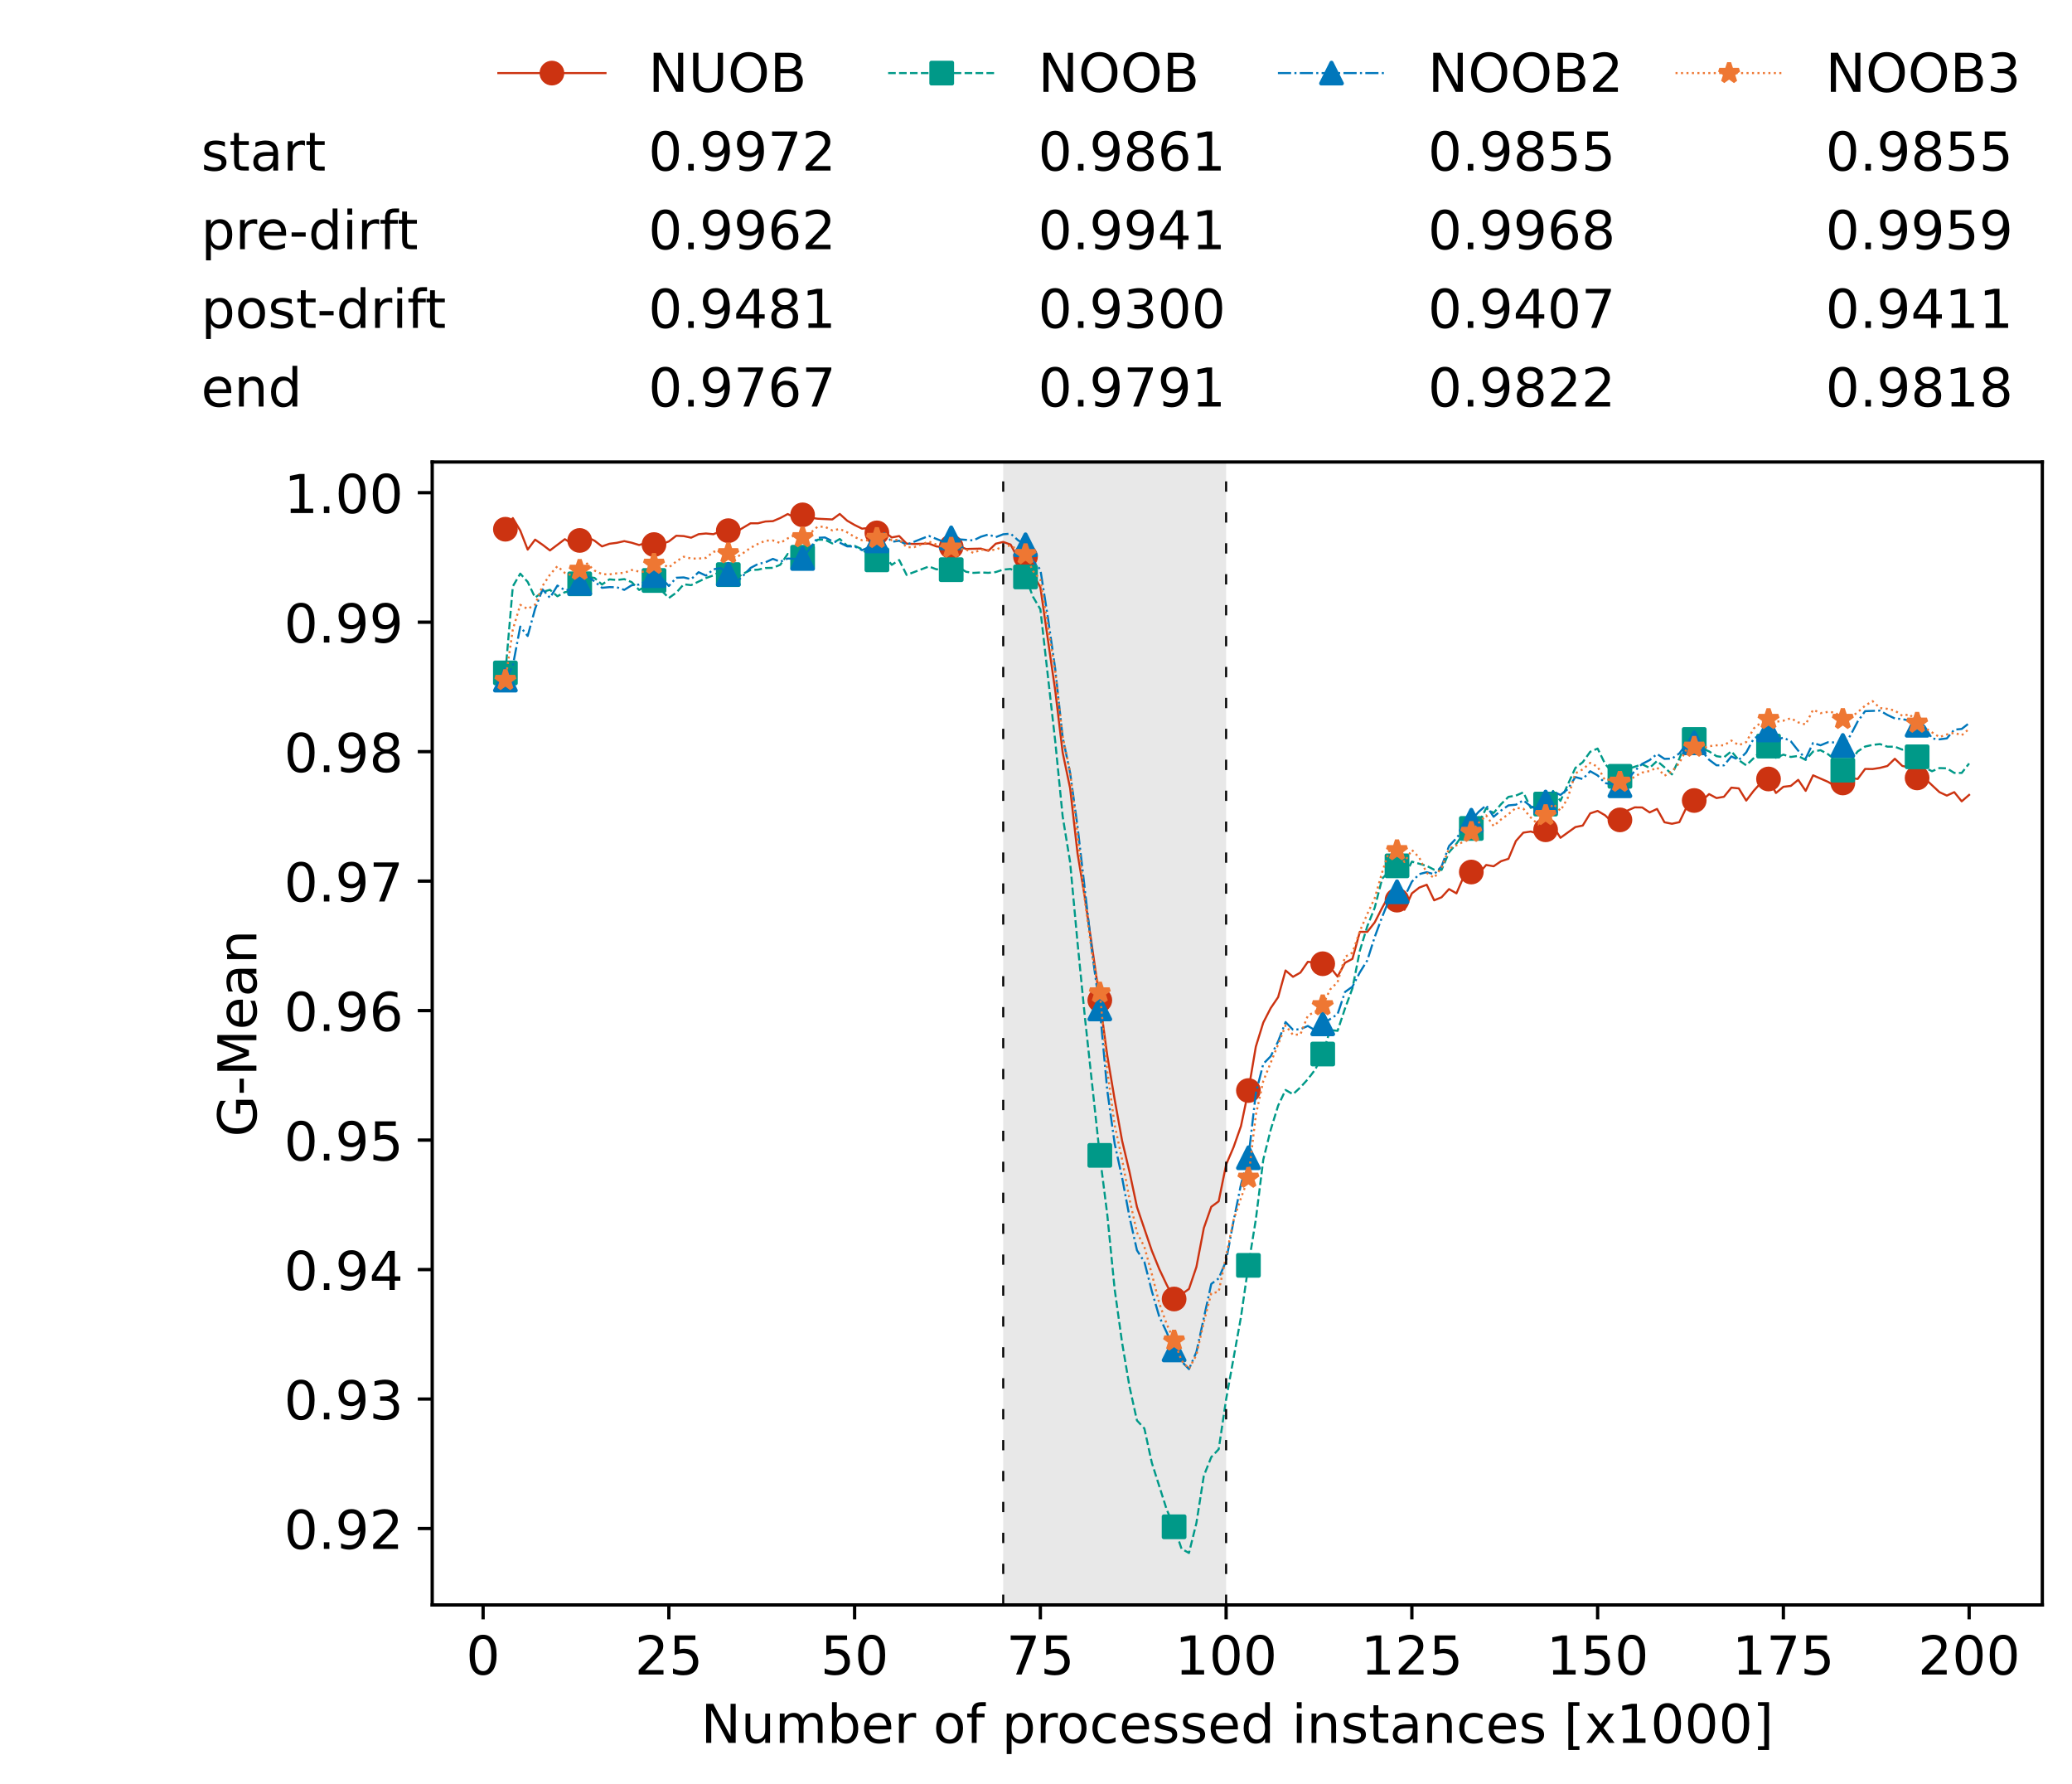 <?xml version="1.0" encoding="utf-8" standalone="no"?>
<!DOCTYPE svg PUBLIC "-//W3C//DTD SVG 1.1//EN"
  "http://www.w3.org/Graphics/SVG/1.1/DTD/svg11.dtd">
<!-- Created with matplotlib (https://matplotlib.org/) -->
<svg height="432.615pt" version="1.1" viewBox="0 0 502.65 432.615" width="502.65pt" xmlns="http://www.w3.org/2000/svg" xmlns:xlink="http://www.w3.org/1999/xlink">
 <defs>
  <style type="text/css">*{stroke-linecap:butt;stroke-linejoin:round;}</style>
 </defs>
 <g id="figure_1">
  <g id="patch_1">
   <path d="M 0 432.615 
L 502.65 432.615 
L 502.65 0 
L 0 0 
z
" style="fill:#ffffff;"/>
  </g>
  <g id="axes_1">
   <g id="patch_2">
    <path d="M 104.85 389.252 
L 495.45 389.252 
L 495.45 112.052 
L 104.85 112.052 
z
" style="fill:#ffffff;"/>
   </g>
   <g id="patch_3">
    <path clip-path="url(#p6622c4b3f5)" d="M 297.446 389.252 
L 297.446 112.052 
L 243.372 112.052 
L 243.372 389.252 
z
" style="fill:#d3d3d3;opacity:0.5;"/>
   </g>
   <g id="matplotlib.axis_1">
    <g id="xtick_1">
     <g id="line2d_1">
      <defs>
       <path d="M 0 0 
L 0 3.5 
" id="m37848a8dc2" style="stroke:#000000;stroke-width:0.8;"/>
      </defs>
      <g>
       <use style="stroke:#000000;stroke-width:0.8;" x="117.197" xlink:href="#m37848a8dc2" y="389.252"/>
      </g>
     </g>
     <g id="text_1">
      <!-- 0 -->
      <g transform="translate(113.061 406.13)scale(0.13 -0.13)">
       <defs>
        <path d="M 31.781 66.406 
Q 24.172 66.406 20.328 58.906 
Q 16.5 51.422 16.5 36.375 
Q 16.5 21.391 20.328 13.891 
Q 24.172 6.391 31.781 6.391 
Q 39.453 6.391 43.281 13.891 
Q 47.125 21.391 47.125 36.375 
Q 47.125 51.422 43.281 58.906 
Q 39.453 66.406 31.781 66.406 
z
M 31.781 74.219 
Q 44.047 74.219 50.516 64.516 
Q 56.984 54.828 56.984 36.375 
Q 56.984 17.969 50.516 8.266 
Q 44.047 -1.422 31.781 -1.422 
Q 19.531 -1.422 13.062 8.266 
Q 6.594 17.969 6.594 36.375 
Q 6.594 54.828 13.062 64.516 
Q 19.531 74.219 31.781 74.219 
z
" id="DejaVuSans-48"/>
       </defs>
       <use xlink:href="#DejaVuSans-48"/>
      </g>
     </g>
    </g>
    <g id="xtick_2">
     <g id="line2d_2">
      <g>
       <use style="stroke:#000000;stroke-width:0.8;" x="162.259" xlink:href="#m37848a8dc2" y="389.252"/>
      </g>
     </g>
     <g id="text_2">
      <!-- 25 -->
      <g transform="translate(153.988 406.13)scale(0.13 -0.13)">
       <defs>
        <path d="M 19.188 8.297 
L 53.609 8.297 
L 53.609 0 
L 7.328 0 
L 7.328 8.297 
Q 12.938 14.109 22.625 23.891 
Q 32.328 33.688 34.812 36.531 
Q 39.547 41.844 41.422 45.531 
Q 43.312 49.219 43.312 52.781 
Q 43.312 58.594 39.234 62.25 
Q 35.156 65.922 28.609 65.922 
Q 23.969 65.922 18.812 64.312 
Q 13.672 62.703 7.812 59.422 
L 7.812 69.391 
Q 13.766 71.781 18.938 73 
Q 24.125 74.219 28.422 74.219 
Q 39.75 74.219 46.484 68.547 
Q 53.219 62.891 53.219 53.422 
Q 53.219 48.922 51.531 44.891 
Q 49.859 40.875 45.406 35.406 
Q 44.188 33.984 37.641 27.219 
Q 31.109 20.453 19.188 8.297 
z
" id="DejaVuSans-50"/>
        <path d="M 10.797 72.906 
L 49.516 72.906 
L 49.516 64.594 
L 19.828 64.594 
L 19.828 46.734 
Q 21.969 47.469 24.109 47.828 
Q 26.266 48.188 28.422 48.188 
Q 40.625 48.188 47.75 41.5 
Q 54.891 34.812 54.891 23.391 
Q 54.891 11.625 47.562 5.094 
Q 40.234 -1.422 26.906 -1.422 
Q 22.312 -1.422 17.547 -0.641 
Q 12.797 0.141 7.719 1.703 
L 7.719 11.625 
Q 12.109 9.234 16.797 8.062 
Q 21.484 6.891 26.703 6.891 
Q 35.156 6.891 40.078 11.328 
Q 45.016 15.766 45.016 23.391 
Q 45.016 31 40.078 35.438 
Q 35.156 39.891 26.703 39.891 
Q 22.75 39.891 18.812 39.016 
Q 14.891 38.141 10.797 36.281 
z
" id="DejaVuSans-53"/>
       </defs>
       <use xlink:href="#DejaVuSans-50"/>
       <use x="63.623" xlink:href="#DejaVuSans-53"/>
      </g>
     </g>
    </g>
    <g id="xtick_3">
     <g id="line2d_3">
      <g>
       <use style="stroke:#000000;stroke-width:0.8;" x="207.322" xlink:href="#m37848a8dc2" y="389.252"/>
      </g>
     </g>
     <g id="text_3">
      <!-- 50 -->
      <g transform="translate(199.05 406.13)scale(0.13 -0.13)">
       <use xlink:href="#DejaVuSans-53"/>
       <use x="63.623" xlink:href="#DejaVuSans-48"/>
      </g>
     </g>
    </g>
    <g id="xtick_4">
     <g id="line2d_4">
      <g>
       <use style="stroke:#000000;stroke-width:0.8;" x="252.384" xlink:href="#m37848a8dc2" y="389.252"/>
      </g>
     </g>
     <g id="text_4">
      <!-- 75 -->
      <g transform="translate(244.113 406.13)scale(0.13 -0.13)">
       <defs>
        <path d="M 8.203 72.906 
L 55.078 72.906 
L 55.078 68.703 
L 28.609 0 
L 18.312 0 
L 43.219 64.594 
L 8.203 64.594 
z
" id="DejaVuSans-55"/>
       </defs>
       <use xlink:href="#DejaVuSans-55"/>
       <use x="63.623" xlink:href="#DejaVuSans-53"/>
      </g>
     </g>
    </g>
    <g id="xtick_5">
     <g id="line2d_5">
      <g>
       <use style="stroke:#000000;stroke-width:0.8;" x="297.446" xlink:href="#m37848a8dc2" y="389.252"/>
      </g>
     </g>
     <g id="text_5">
      <!-- 100 -->
      <g transform="translate(285.039 406.13)scale(0.13 -0.13)">
       <defs>
        <path d="M 12.406 8.297 
L 28.516 8.297 
L 28.516 63.922 
L 10.984 60.406 
L 10.984 69.391 
L 28.422 72.906 
L 38.281 72.906 
L 38.281 8.297 
L 54.391 8.297 
L 54.391 0 
L 12.406 0 
z
" id="DejaVuSans-49"/>
       </defs>
       <use xlink:href="#DejaVuSans-49"/>
       <use x="63.623" xlink:href="#DejaVuSans-48"/>
       <use x="127.246" xlink:href="#DejaVuSans-48"/>
      </g>
     </g>
    </g>
    <g id="xtick_6">
     <g id="line2d_6">
      <g>
       <use style="stroke:#000000;stroke-width:0.8;" x="342.509" xlink:href="#m37848a8dc2" y="389.252"/>
      </g>
     </g>
     <g id="text_6">
      <!-- 125 -->
      <g transform="translate(330.102 406.13)scale(0.13 -0.13)">
       <use xlink:href="#DejaVuSans-49"/>
       <use x="63.623" xlink:href="#DejaVuSans-50"/>
       <use x="127.246" xlink:href="#DejaVuSans-53"/>
      </g>
     </g>
    </g>
    <g id="xtick_7">
     <g id="line2d_7">
      <g>
       <use style="stroke:#000000;stroke-width:0.8;" x="387.571" xlink:href="#m37848a8dc2" y="389.252"/>
      </g>
     </g>
     <g id="text_7">
      <!-- 150 -->
      <g transform="translate(375.164 406.13)scale(0.13 -0.13)">
       <use xlink:href="#DejaVuSans-49"/>
       <use x="63.623" xlink:href="#DejaVuSans-53"/>
       <use x="127.246" xlink:href="#DejaVuSans-48"/>
      </g>
     </g>
    </g>
    <g id="xtick_8">
     <g id="line2d_8">
      <g>
       <use style="stroke:#000000;stroke-width:0.8;" x="432.633" xlink:href="#m37848a8dc2" y="389.252"/>
      </g>
     </g>
     <g id="text_8">
      <!-- 175 -->
      <g transform="translate(420.226 406.13)scale(0.13 -0.13)">
       <use xlink:href="#DejaVuSans-49"/>
       <use x="63.623" xlink:href="#DejaVuSans-55"/>
       <use x="127.246" xlink:href="#DejaVuSans-53"/>
      </g>
     </g>
    </g>
    <g id="xtick_9">
     <g id="line2d_9">
      <g>
       <use style="stroke:#000000;stroke-width:0.8;" x="477.695" xlink:href="#m37848a8dc2" y="389.252"/>
      </g>
     </g>
     <g id="text_9">
      <!-- 200 -->
      <g transform="translate(465.289 406.13)scale(0.13 -0.13)">
       <use xlink:href="#DejaVuSans-50"/>
       <use x="63.623" xlink:href="#DejaVuSans-48"/>
       <use x="127.246" xlink:href="#DejaVuSans-48"/>
      </g>
     </g>
    </g>
    <g id="text_10">
     <!-- Number of processed instances [x1000] -->
     <g transform="translate(170.025 422.711)scale(0.13 -0.13)">
      <defs>
       <path d="M 9.812 72.906 
L 23.094 72.906 
L 55.422 11.922 
L 55.422 72.906 
L 64.984 72.906 
L 64.984 0 
L 51.703 0 
L 19.391 60.984 
L 19.391 0 
L 9.812 0 
z
" id="DejaVuSans-78"/>
       <path d="M 8.5 21.578 
L 8.5 54.688 
L 17.484 54.688 
L 17.484 21.922 
Q 17.484 14.156 20.5 10.266 
Q 23.531 6.391 29.594 6.391 
Q 36.859 6.391 41.078 11.031 
Q 45.312 15.672 45.312 23.688 
L 45.312 54.688 
L 54.297 54.688 
L 54.297 0 
L 45.312 0 
L 45.312 8.406 
Q 42.047 3.422 37.719 1 
Q 33.406 -1.422 27.688 -1.422 
Q 18.266 -1.422 13.375 4.438 
Q 8.5 10.297 8.5 21.578 
z
M 31.109 56 
z
" id="DejaVuSans-117"/>
       <path d="M 52 44.188 
Q 55.375 50.25 60.062 53.125 
Q 64.75 56 71.094 56 
Q 79.641 56 84.281 50.016 
Q 88.922 44.047 88.922 33.016 
L 88.922 0 
L 79.891 0 
L 79.891 32.719 
Q 79.891 40.578 77.094 44.375 
Q 74.312 48.188 68.609 48.188 
Q 61.625 48.188 57.562 43.547 
Q 53.516 38.922 53.516 30.906 
L 53.516 0 
L 44.484 0 
L 44.484 32.719 
Q 44.484 40.625 41.703 44.406 
Q 38.922 48.188 33.109 48.188 
Q 26.219 48.188 22.156 43.531 
Q 18.109 38.875 18.109 30.906 
L 18.109 0 
L 9.078 0 
L 9.078 54.688 
L 18.109 54.688 
L 18.109 46.188 
Q 21.188 51.219 25.484 53.609 
Q 29.781 56 35.688 56 
Q 41.656 56 45.828 52.969 
Q 50 49.953 52 44.188 
z
" id="DejaVuSans-109"/>
       <path d="M 48.688 27.297 
Q 48.688 37.203 44.609 42.844 
Q 40.531 48.484 33.406 48.484 
Q 26.266 48.484 22.188 42.844 
Q 18.109 37.203 18.109 27.297 
Q 18.109 17.391 22.188 11.75 
Q 26.266 6.109 33.406 6.109 
Q 40.531 6.109 44.609 11.75 
Q 48.688 17.391 48.688 27.297 
z
M 18.109 46.391 
Q 20.953 51.266 25.266 53.625 
Q 29.594 56 35.594 56 
Q 45.562 56 51.781 48.094 
Q 58.016 40.188 58.016 27.297 
Q 58.016 14.406 51.781 6.484 
Q 45.562 -1.422 35.594 -1.422 
Q 29.594 -1.422 25.266 0.953 
Q 20.953 3.328 18.109 8.203 
L 18.109 0 
L 9.078 0 
L 9.078 75.984 
L 18.109 75.984 
z
" id="DejaVuSans-98"/>
       <path d="M 56.203 29.594 
L 56.203 25.203 
L 14.891 25.203 
Q 15.484 15.922 20.484 11.062 
Q 25.484 6.203 34.422 6.203 
Q 39.594 6.203 44.453 7.469 
Q 49.312 8.734 54.109 11.281 
L 54.109 2.781 
Q 49.266 0.734 44.188 -0.344 
Q 39.109 -1.422 33.891 -1.422 
Q 20.797 -1.422 13.156 6.188 
Q 5.516 13.812 5.516 26.812 
Q 5.516 40.234 12.766 48.109 
Q 20.016 56 32.328 56 
Q 43.359 56 49.781 48.891 
Q 56.203 41.797 56.203 29.594 
z
M 47.219 32.234 
Q 47.125 39.594 43.094 43.984 
Q 39.062 48.391 32.422 48.391 
Q 24.906 48.391 20.391 44.141 
Q 15.875 39.891 15.188 32.172 
z
" id="DejaVuSans-101"/>
       <path d="M 41.109 46.297 
Q 39.594 47.172 37.812 47.578 
Q 36.031 48 33.891 48 
Q 26.266 48 22.188 43.047 
Q 18.109 38.094 18.109 28.812 
L 18.109 0 
L 9.078 0 
L 9.078 54.688 
L 18.109 54.688 
L 18.109 46.188 
Q 20.953 51.172 25.484 53.578 
Q 30.031 56 36.531 56 
Q 37.453 56 38.578 55.875 
Q 39.703 55.766 41.062 55.516 
z
" id="DejaVuSans-114"/>
       <path id="DejaVuSans-32"/>
       <path d="M 30.609 48.391 
Q 23.391 48.391 19.188 42.75 
Q 14.984 37.109 14.984 27.297 
Q 14.984 17.484 19.156 11.844 
Q 23.344 6.203 30.609 6.203 
Q 37.797 6.203 41.984 11.859 
Q 46.188 17.531 46.188 27.297 
Q 46.188 37.016 41.984 42.703 
Q 37.797 48.391 30.609 48.391 
z
M 30.609 56 
Q 42.328 56 49.016 48.375 
Q 55.719 40.766 55.719 27.297 
Q 55.719 13.875 49.016 6.219 
Q 42.328 -1.422 30.609 -1.422 
Q 18.844 -1.422 12.172 6.219 
Q 5.516 13.875 5.516 27.297 
Q 5.516 40.766 12.172 48.375 
Q 18.844 56 30.609 56 
z
" id="DejaVuSans-111"/>
       <path d="M 37.109 75.984 
L 37.109 68.5 
L 28.516 68.5 
Q 23.688 68.5 21.797 66.547 
Q 19.922 64.594 19.922 59.516 
L 19.922 54.688 
L 34.719 54.688 
L 34.719 47.703 
L 19.922 47.703 
L 19.922 0 
L 10.891 0 
L 10.891 47.703 
L 2.297 47.703 
L 2.297 54.688 
L 10.891 54.688 
L 10.891 58.5 
Q 10.891 67.625 15.141 71.797 
Q 19.391 75.984 28.609 75.984 
z
" id="DejaVuSans-102"/>
       <path d="M 18.109 8.203 
L 18.109 -20.797 
L 9.078 -20.797 
L 9.078 54.688 
L 18.109 54.688 
L 18.109 46.391 
Q 20.953 51.266 25.266 53.625 
Q 29.594 56 35.594 56 
Q 45.562 56 51.781 48.094 
Q 58.016 40.188 58.016 27.297 
Q 58.016 14.406 51.781 6.484 
Q 45.562 -1.422 35.594 -1.422 
Q 29.594 -1.422 25.266 0.953 
Q 20.953 3.328 18.109 8.203 
z
M 48.688 27.297 
Q 48.688 37.203 44.609 42.844 
Q 40.531 48.484 33.406 48.484 
Q 26.266 48.484 22.188 42.844 
Q 18.109 37.203 18.109 27.297 
Q 18.109 17.391 22.188 11.75 
Q 26.266 6.109 33.406 6.109 
Q 40.531 6.109 44.609 11.75 
Q 48.688 17.391 48.688 27.297 
z
" id="DejaVuSans-112"/>
       <path d="M 48.781 52.594 
L 48.781 44.188 
Q 44.969 46.297 41.141 47.344 
Q 37.312 48.391 33.406 48.391 
Q 24.656 48.391 19.812 42.844 
Q 14.984 37.312 14.984 27.297 
Q 14.984 17.281 19.812 11.734 
Q 24.656 6.203 33.406 6.203 
Q 37.312 6.203 41.141 7.25 
Q 44.969 8.297 48.781 10.406 
L 48.781 2.094 
Q 45.016 0.344 40.984 -0.531 
Q 36.969 -1.422 32.422 -1.422 
Q 20.062 -1.422 12.781 6.344 
Q 5.516 14.109 5.516 27.297 
Q 5.516 40.672 12.859 48.328 
Q 20.219 56 33.016 56 
Q 37.156 56 41.109 55.141 
Q 45.062 54.297 48.781 52.594 
z
" id="DejaVuSans-99"/>
       <path d="M 44.281 53.078 
L 44.281 44.578 
Q 40.484 46.531 36.375 47.5 
Q 32.281 48.484 27.875 48.484 
Q 21.188 48.484 17.844 46.438 
Q 14.5 44.391 14.5 40.281 
Q 14.5 37.156 16.891 35.375 
Q 19.281 33.594 26.516 31.984 
L 29.594 31.297 
Q 39.156 29.25 43.188 25.516 
Q 47.219 21.781 47.219 15.094 
Q 47.219 7.469 41.188 3.016 
Q 35.156 -1.422 24.609 -1.422 
Q 20.219 -1.422 15.453 -0.562 
Q 10.688 0.297 5.422 2 
L 5.422 11.281 
Q 10.406 8.688 15.234 7.391 
Q 20.062 6.109 24.812 6.109 
Q 31.156 6.109 34.562 8.281 
Q 37.984 10.453 37.984 14.406 
Q 37.984 18.062 35.516 20.016 
Q 33.062 21.969 24.703 23.781 
L 21.578 24.516 
Q 13.234 26.266 9.516 29.906 
Q 5.812 33.547 5.812 39.891 
Q 5.812 47.609 11.281 51.797 
Q 16.75 56 26.812 56 
Q 31.781 56 36.172 55.266 
Q 40.578 54.547 44.281 53.078 
z
" id="DejaVuSans-115"/>
       <path d="M 45.406 46.391 
L 45.406 75.984 
L 54.391 75.984 
L 54.391 0 
L 45.406 0 
L 45.406 8.203 
Q 42.578 3.328 38.25 0.953 
Q 33.938 -1.422 27.875 -1.422 
Q 17.969 -1.422 11.734 6.484 
Q 5.516 14.406 5.516 27.297 
Q 5.516 40.188 11.734 48.094 
Q 17.969 56 27.875 56 
Q 33.938 56 38.25 53.625 
Q 42.578 51.266 45.406 46.391 
z
M 14.797 27.297 
Q 14.797 17.391 18.875 11.75 
Q 22.953 6.109 30.078 6.109 
Q 37.203 6.109 41.297 11.75 
Q 45.406 17.391 45.406 27.297 
Q 45.406 37.203 41.297 42.844 
Q 37.203 48.484 30.078 48.484 
Q 22.953 48.484 18.875 42.844 
Q 14.797 37.203 14.797 27.297 
z
" id="DejaVuSans-100"/>
       <path d="M 9.422 54.688 
L 18.406 54.688 
L 18.406 0 
L 9.422 0 
z
M 9.422 75.984 
L 18.406 75.984 
L 18.406 64.594 
L 9.422 64.594 
z
" id="DejaVuSans-105"/>
       <path d="M 54.891 33.016 
L 54.891 0 
L 45.906 0 
L 45.906 32.719 
Q 45.906 40.484 42.875 44.328 
Q 39.844 48.188 33.797 48.188 
Q 26.516 48.188 22.312 43.547 
Q 18.109 38.922 18.109 30.906 
L 18.109 0 
L 9.078 0 
L 9.078 54.688 
L 18.109 54.688 
L 18.109 46.188 
Q 21.344 51.125 25.703 53.562 
Q 30.078 56 35.797 56 
Q 45.219 56 50.047 50.172 
Q 54.891 44.344 54.891 33.016 
z
" id="DejaVuSans-110"/>
       <path d="M 18.312 70.219 
L 18.312 54.688 
L 36.812 54.688 
L 36.812 47.703 
L 18.312 47.703 
L 18.312 18.016 
Q 18.312 11.328 20.141 9.422 
Q 21.969 7.516 27.594 7.516 
L 36.812 7.516 
L 36.812 0 
L 27.594 0 
Q 17.188 0 13.234 3.875 
Q 9.281 7.766 9.281 18.016 
L 9.281 47.703 
L 2.688 47.703 
L 2.688 54.688 
L 9.281 54.688 
L 9.281 70.219 
z
" id="DejaVuSans-116"/>
       <path d="M 34.281 27.484 
Q 23.391 27.484 19.188 25 
Q 14.984 22.516 14.984 16.5 
Q 14.984 11.719 18.141 8.906 
Q 21.297 6.109 26.703 6.109 
Q 34.188 6.109 38.703 11.406 
Q 43.219 16.703 43.219 25.484 
L 43.219 27.484 
z
M 52.203 31.203 
L 52.203 0 
L 43.219 0 
L 43.219 8.297 
Q 40.141 3.328 35.547 0.953 
Q 30.953 -1.422 24.312 -1.422 
Q 15.922 -1.422 10.953 3.297 
Q 6 8.016 6 15.922 
Q 6 25.141 12.172 29.828 
Q 18.359 34.516 30.609 34.516 
L 43.219 34.516 
L 43.219 35.406 
Q 43.219 41.609 39.141 45 
Q 35.062 48.391 27.688 48.391 
Q 23 48.391 18.547 47.266 
Q 14.109 46.141 10.016 43.891 
L 10.016 52.203 
Q 14.938 54.109 19.578 55.047 
Q 24.219 56 28.609 56 
Q 40.484 56 46.344 49.844 
Q 52.203 43.703 52.203 31.203 
z
" id="DejaVuSans-97"/>
       <path d="M 8.594 75.984 
L 29.297 75.984 
L 29.297 69 
L 17.578 69 
L 17.578 -6.203 
L 29.297 -6.203 
L 29.297 -13.188 
L 8.594 -13.188 
z
" id="DejaVuSans-91"/>
       <path d="M 54.891 54.688 
L 35.109 28.078 
L 55.906 0 
L 45.312 0 
L 29.391 21.484 
L 13.484 0 
L 2.875 0 
L 24.125 28.609 
L 4.688 54.688 
L 15.281 54.688 
L 29.781 35.203 
L 44.281 54.688 
z
" id="DejaVuSans-120"/>
       <path d="M 30.422 75.984 
L 30.422 -13.188 
L 9.719 -13.188 
L 9.719 -6.203 
L 21.391 -6.203 
L 21.391 69 
L 9.719 69 
L 9.719 75.984 
z
" id="DejaVuSans-93"/>
      </defs>
      <use xlink:href="#DejaVuSans-78"/>
      <use x="74.805" xlink:href="#DejaVuSans-117"/>
      <use x="138.184" xlink:href="#DejaVuSans-109"/>
      <use x="235.596" xlink:href="#DejaVuSans-98"/>
      <use x="299.072" xlink:href="#DejaVuSans-101"/>
      <use x="360.596" xlink:href="#DejaVuSans-114"/>
      <use x="401.709" xlink:href="#DejaVuSans-32"/>
      <use x="433.496" xlink:href="#DejaVuSans-111"/>
      <use x="494.678" xlink:href="#DejaVuSans-102"/>
      <use x="529.883" xlink:href="#DejaVuSans-32"/>
      <use x="561.67" xlink:href="#DejaVuSans-112"/>
      <use x="625.146" xlink:href="#DejaVuSans-114"/>
      <use x="664.01" xlink:href="#DejaVuSans-111"/>
      <use x="725.191" xlink:href="#DejaVuSans-99"/>
      <use x="780.172" xlink:href="#DejaVuSans-101"/>
      <use x="841.695" xlink:href="#DejaVuSans-115"/>
      <use x="893.795" xlink:href="#DejaVuSans-115"/>
      <use x="945.895" xlink:href="#DejaVuSans-101"/>
      <use x="1007.418" xlink:href="#DejaVuSans-100"/>
      <use x="1070.895" xlink:href="#DejaVuSans-32"/>
      <use x="1102.682" xlink:href="#DejaVuSans-105"/>
      <use x="1130.465" xlink:href="#DejaVuSans-110"/>
      <use x="1193.844" xlink:href="#DejaVuSans-115"/>
      <use x="1245.943" xlink:href="#DejaVuSans-116"/>
      <use x="1285.152" xlink:href="#DejaVuSans-97"/>
      <use x="1346.432" xlink:href="#DejaVuSans-110"/>
      <use x="1409.811" xlink:href="#DejaVuSans-99"/>
      <use x="1464.791" xlink:href="#DejaVuSans-101"/>
      <use x="1526.314" xlink:href="#DejaVuSans-115"/>
      <use x="1578.414" xlink:href="#DejaVuSans-32"/>
      <use x="1610.201" xlink:href="#DejaVuSans-91"/>
      <use x="1649.215" xlink:href="#DejaVuSans-120"/>
      <use x="1708.395" xlink:href="#DejaVuSans-49"/>
      <use x="1772.018" xlink:href="#DejaVuSans-48"/>
      <use x="1835.641" xlink:href="#DejaVuSans-48"/>
      <use x="1899.264" xlink:href="#DejaVuSans-48"/>
      <use x="1962.887" xlink:href="#DejaVuSans-93"/>
     </g>
    </g>
   </g>
   <g id="matplotlib.axis_2">
    <g id="ytick_1">
     <g id="line2d_10">
      <defs>
       <path d="M 0 0 
L -3.5 0 
" id="md69ed43aab" style="stroke:#000000;stroke-width:0.8;"/>
      </defs>
      <g>
       <use style="stroke:#000000;stroke-width:0.8;" x="104.85" xlink:href="#md69ed43aab" y="370.72"/>
      </g>
     </g>
     <g id="text_11">
      <!-- 0.92 -->
      <g transform="translate(68.905 375.659)scale(0.13 -0.13)">
       <defs>
        <path d="M 10.688 12.406 
L 21 12.406 
L 21 0 
L 10.688 0 
z
" id="DejaVuSans-46"/>
        <path d="M 10.984 1.516 
L 10.984 10.5 
Q 14.703 8.734 18.5 7.812 
Q 22.312 6.891 25.984 6.891 
Q 35.75 6.891 40.891 13.453 
Q 46.047 20.016 46.781 33.406 
Q 43.953 29.203 39.594 26.953 
Q 35.25 24.703 29.984 24.703 
Q 19.047 24.703 12.672 31.312 
Q 6.297 37.938 6.297 49.422 
Q 6.297 60.641 12.938 67.422 
Q 19.578 74.219 30.609 74.219 
Q 43.266 74.219 49.922 64.516 
Q 56.594 54.828 56.594 36.375 
Q 56.594 19.141 48.406 8.859 
Q 40.234 -1.422 26.422 -1.422 
Q 22.703 -1.422 18.891 -0.688 
Q 15.094 0.047 10.984 1.516 
z
M 30.609 32.422 
Q 37.25 32.422 41.125 36.953 
Q 45.016 41.5 45.016 49.422 
Q 45.016 57.281 41.125 61.844 
Q 37.25 66.406 30.609 66.406 
Q 23.969 66.406 20.094 61.844 
Q 16.219 57.281 16.219 49.422 
Q 16.219 41.5 20.094 36.953 
Q 23.969 32.422 30.609 32.422 
z
" id="DejaVuSans-57"/>
       </defs>
       <use xlink:href="#DejaVuSans-48"/>
       <use x="63.623" xlink:href="#DejaVuSans-46"/>
       <use x="95.41" xlink:href="#DejaVuSans-57"/>
       <use x="159.033" xlink:href="#DejaVuSans-50"/>
      </g>
     </g>
    </g>
    <g id="ytick_2">
     <g id="line2d_11">
      <g>
       <use style="stroke:#000000;stroke-width:0.8;" x="104.85" xlink:href="#md69ed43aab" y="339.317"/>
      </g>
     </g>
     <g id="text_12">
      <!-- 0.93 -->
      <g transform="translate(68.905 344.256)scale(0.13 -0.13)">
       <defs>
        <path d="M 40.578 39.312 
Q 47.656 37.797 51.625 33 
Q 55.609 28.219 55.609 21.188 
Q 55.609 10.406 48.188 4.484 
Q 40.766 -1.422 27.094 -1.422 
Q 22.516 -1.422 17.656 -0.516 
Q 12.797 0.391 7.625 2.203 
L 7.625 11.719 
Q 11.719 9.328 16.594 8.109 
Q 21.484 6.891 26.812 6.891 
Q 36.078 6.891 40.938 10.547 
Q 45.797 14.203 45.797 21.188 
Q 45.797 27.641 41.281 31.266 
Q 36.766 34.906 28.719 34.906 
L 20.219 34.906 
L 20.219 43.016 
L 29.109 43.016 
Q 36.375 43.016 40.234 45.922 
Q 44.094 48.828 44.094 54.297 
Q 44.094 59.906 40.109 62.906 
Q 36.141 65.922 28.719 65.922 
Q 24.656 65.922 20.016 65.031 
Q 15.375 64.156 9.812 62.312 
L 9.812 71.094 
Q 15.438 72.656 20.344 73.438 
Q 25.25 74.219 29.594 74.219 
Q 40.828 74.219 47.359 69.109 
Q 53.906 64.016 53.906 55.328 
Q 53.906 49.266 50.438 45.094 
Q 46.969 40.922 40.578 39.312 
z
" id="DejaVuSans-51"/>
       </defs>
       <use xlink:href="#DejaVuSans-48"/>
       <use x="63.623" xlink:href="#DejaVuSans-46"/>
       <use x="95.41" xlink:href="#DejaVuSans-57"/>
       <use x="159.033" xlink:href="#DejaVuSans-51"/>
      </g>
     </g>
    </g>
    <g id="ytick_3">
     <g id="line2d_12">
      <g>
       <use style="stroke:#000000;stroke-width:0.8;" x="104.85" xlink:href="#md69ed43aab" y="307.914"/>
      </g>
     </g>
     <g id="text_13">
      <!-- 0.94 -->
      <g transform="translate(68.905 312.853)scale(0.13 -0.13)">
       <defs>
        <path d="M 37.797 64.312 
L 12.891 25.391 
L 37.797 25.391 
z
M 35.203 72.906 
L 47.609 72.906 
L 47.609 25.391 
L 58.016 25.391 
L 58.016 17.188 
L 47.609 17.188 
L 47.609 0 
L 37.797 0 
L 37.797 17.188 
L 4.891 17.188 
L 4.891 26.703 
z
" id="DejaVuSans-52"/>
       </defs>
       <use xlink:href="#DejaVuSans-48"/>
       <use x="63.623" xlink:href="#DejaVuSans-46"/>
       <use x="95.41" xlink:href="#DejaVuSans-57"/>
       <use x="159.033" xlink:href="#DejaVuSans-52"/>
      </g>
     </g>
    </g>
    <g id="ytick_4">
     <g id="line2d_13">
      <g>
       <use style="stroke:#000000;stroke-width:0.8;" x="104.85" xlink:href="#md69ed43aab" y="276.511"/>
      </g>
     </g>
     <g id="text_14">
      <!-- 0.95 -->
      <g transform="translate(68.905 281.45)scale(0.13 -0.13)">
       <use xlink:href="#DejaVuSans-48"/>
       <use x="63.623" xlink:href="#DejaVuSans-46"/>
       <use x="95.41" xlink:href="#DejaVuSans-57"/>
       <use x="159.033" xlink:href="#DejaVuSans-53"/>
      </g>
     </g>
    </g>
    <g id="ytick_5">
     <g id="line2d_14">
      <g>
       <use style="stroke:#000000;stroke-width:0.8;" x="104.85" xlink:href="#md69ed43aab" y="245.107"/>
      </g>
     </g>
     <g id="text_15">
      <!-- 0.96 -->
      <g transform="translate(68.905 250.046)scale(0.13 -0.13)">
       <defs>
        <path d="M 33.016 40.375 
Q 26.375 40.375 22.484 35.828 
Q 18.609 31.297 18.609 23.391 
Q 18.609 15.531 22.484 10.953 
Q 26.375 6.391 33.016 6.391 
Q 39.656 6.391 43.531 10.953 
Q 47.406 15.531 47.406 23.391 
Q 47.406 31.297 43.531 35.828 
Q 39.656 40.375 33.016 40.375 
z
M 52.594 71.297 
L 52.594 62.312 
Q 48.875 64.062 45.094 64.984 
Q 41.312 65.922 37.594 65.922 
Q 27.828 65.922 22.672 59.328 
Q 17.531 52.734 16.797 39.406 
Q 19.672 43.656 24.016 45.922 
Q 28.375 48.188 33.594 48.188 
Q 44.578 48.188 50.953 41.516 
Q 57.328 34.859 57.328 23.391 
Q 57.328 12.156 50.688 5.359 
Q 44.047 -1.422 33.016 -1.422 
Q 20.359 -1.422 13.672 8.266 
Q 6.984 17.969 6.984 36.375 
Q 6.984 53.656 15.188 63.938 
Q 23.391 74.219 37.203 74.219 
Q 40.922 74.219 44.703 73.484 
Q 48.484 72.75 52.594 71.297 
z
" id="DejaVuSans-54"/>
       </defs>
       <use xlink:href="#DejaVuSans-48"/>
       <use x="63.623" xlink:href="#DejaVuSans-46"/>
       <use x="95.41" xlink:href="#DejaVuSans-57"/>
       <use x="159.033" xlink:href="#DejaVuSans-54"/>
      </g>
     </g>
    </g>
    <g id="ytick_6">
     <g id="line2d_15">
      <g>
       <use style="stroke:#000000;stroke-width:0.8;" x="104.85" xlink:href="#md69ed43aab" y="213.704"/>
      </g>
     </g>
     <g id="text_16">
      <!-- 0.97 -->
      <g transform="translate(68.905 218.643)scale(0.13 -0.13)">
       <use xlink:href="#DejaVuSans-48"/>
       <use x="63.623" xlink:href="#DejaVuSans-46"/>
       <use x="95.41" xlink:href="#DejaVuSans-57"/>
       <use x="159.033" xlink:href="#DejaVuSans-55"/>
      </g>
     </g>
    </g>
    <g id="ytick_7">
     <g id="line2d_16">
      <g>
       <use style="stroke:#000000;stroke-width:0.8;" x="104.85" xlink:href="#md69ed43aab" y="182.301"/>
      </g>
     </g>
     <g id="text_17">
      <!-- 0.98 -->
      <g transform="translate(68.905 187.24)scale(0.13 -0.13)">
       <defs>
        <path d="M 31.781 34.625 
Q 24.75 34.625 20.719 30.859 
Q 16.703 27.094 16.703 20.516 
Q 16.703 13.922 20.719 10.156 
Q 24.75 6.391 31.781 6.391 
Q 38.812 6.391 42.859 10.172 
Q 46.922 13.969 46.922 20.516 
Q 46.922 27.094 42.891 30.859 
Q 38.875 34.625 31.781 34.625 
z
M 21.922 38.812 
Q 15.578 40.375 12.031 44.719 
Q 8.5 49.078 8.5 55.328 
Q 8.5 64.062 14.719 69.141 
Q 20.953 74.219 31.781 74.219 
Q 42.672 74.219 48.875 69.141 
Q 55.078 64.062 55.078 55.328 
Q 55.078 49.078 51.531 44.719 
Q 48 40.375 41.703 38.812 
Q 48.828 37.156 52.797 32.312 
Q 56.781 27.484 56.781 20.516 
Q 56.781 9.906 50.312 4.234 
Q 43.844 -1.422 31.781 -1.422 
Q 19.734 -1.422 13.25 4.234 
Q 6.781 9.906 6.781 20.516 
Q 6.781 27.484 10.781 32.312 
Q 14.797 37.156 21.922 38.812 
z
M 18.312 54.391 
Q 18.312 48.734 21.844 45.562 
Q 25.391 42.391 31.781 42.391 
Q 38.141 42.391 41.719 45.562 
Q 45.312 48.734 45.312 54.391 
Q 45.312 60.062 41.719 63.234 
Q 38.141 66.406 31.781 66.406 
Q 25.391 66.406 21.844 63.234 
Q 18.312 60.062 18.312 54.391 
z
" id="DejaVuSans-56"/>
       </defs>
       <use xlink:href="#DejaVuSans-48"/>
       <use x="63.623" xlink:href="#DejaVuSans-46"/>
       <use x="95.41" xlink:href="#DejaVuSans-57"/>
       <use x="159.033" xlink:href="#DejaVuSans-56"/>
      </g>
     </g>
    </g>
    <g id="ytick_8">
     <g id="line2d_17">
      <g>
       <use style="stroke:#000000;stroke-width:0.8;" x="104.85" xlink:href="#md69ed43aab" y="150.898"/>
      </g>
     </g>
     <g id="text_18">
      <!-- 0.99 -->
      <g transform="translate(68.905 155.837)scale(0.13 -0.13)">
       <use xlink:href="#DejaVuSans-48"/>
       <use x="63.623" xlink:href="#DejaVuSans-46"/>
       <use x="95.41" xlink:href="#DejaVuSans-57"/>
       <use x="159.033" xlink:href="#DejaVuSans-57"/>
      </g>
     </g>
    </g>
    <g id="ytick_9">
     <g id="line2d_18">
      <g>
       <use style="stroke:#000000;stroke-width:0.8;" x="104.85" xlink:href="#md69ed43aab" y="119.495"/>
      </g>
     </g>
     <g id="text_19">
      <!-- 1.00 -->
      <g transform="translate(68.905 124.434)scale(0.13 -0.13)">
       <use xlink:href="#DejaVuSans-49"/>
       <use x="63.623" xlink:href="#DejaVuSans-46"/>
       <use x="95.41" xlink:href="#DejaVuSans-48"/>
       <use x="159.033" xlink:href="#DejaVuSans-48"/>
      </g>
     </g>
    </g>
    <g id="text_20">
     <!-- G-Mean -->
     <g transform="translate(62.201 275.744)rotate(-90)scale(0.13 -0.13)">
      <defs>
       <path d="M 59.516 10.406 
L 59.516 29.984 
L 43.406 29.984 
L 43.406 38.094 
L 69.281 38.094 
L 69.281 6.781 
Q 63.578 2.734 56.688 0.656 
Q 49.812 -1.422 42 -1.422 
Q 24.906 -1.422 15.25 8.562 
Q 5.609 18.562 5.609 36.375 
Q 5.609 54.25 15.25 64.234 
Q 24.906 74.219 42 74.219 
Q 49.125 74.219 55.547 72.453 
Q 61.969 70.703 67.391 67.281 
L 67.391 56.781 
Q 61.922 61.422 55.766 63.766 
Q 49.609 66.109 42.828 66.109 
Q 29.438 66.109 22.719 58.641 
Q 16.016 51.172 16.016 36.375 
Q 16.016 21.625 22.719 14.156 
Q 29.438 6.688 42.828 6.688 
Q 48.047 6.688 52.141 7.594 
Q 56.25 8.5 59.516 10.406 
z
" id="DejaVuSans-71"/>
       <path d="M 4.891 31.391 
L 31.203 31.391 
L 31.203 23.391 
L 4.891 23.391 
z
" id="DejaVuSans-45"/>
       <path d="M 9.812 72.906 
L 24.516 72.906 
L 43.109 23.297 
L 61.812 72.906 
L 76.516 72.906 
L 76.516 0 
L 66.891 0 
L 66.891 64.016 
L 48.094 14.016 
L 38.188 14.016 
L 19.391 64.016 
L 19.391 0 
L 9.812 0 
z
" id="DejaVuSans-77"/>
      </defs>
      <use xlink:href="#DejaVuSans-71"/>
      <use x="77.49" xlink:href="#DejaVuSans-45"/>
      <use x="113.574" xlink:href="#DejaVuSans-77"/>
      <use x="199.854" xlink:href="#DejaVuSans-101"/>
      <use x="261.377" xlink:href="#DejaVuSans-97"/>
      <use x="322.656" xlink:href="#DejaVuSans-110"/>
     </g>
    </g>
   </g>
   <g id="line2d_19"/>
   <g id="line2d_20"/>
   <g id="line2d_21"/>
   <g id="line2d_22"/>
   <g id="line2d_23"/>
   <g id="line2d_24">
    <path clip-path="url(#p6622c4b3f5)" d="M 122.605 128.358 
L 124.407 125.653 
L 126.21 128.674 
L 128.012 133.296 
L 129.815 130.878 
L 131.617 132.119 
L 133.419 133.498 
L 137.024 130.771 
L 138.827 131.885 
L 142.432 130.257 
L 144.234 131.142 
L 146.037 132.521 
L 147.839 131.881 
L 149.642 131.65 
L 151.444 131.242 
L 153.247 131.632 
L 155.049 132.186 
L 156.852 131.638 
L 158.654 132.076 
L 160.457 131.991 
L 162.259 131.317 
L 164.062 129.933 
L 165.864 130.019 
L 167.667 130.409 
L 169.469 129.561 
L 171.272 129.388 
L 173.074 129.564 
L 174.877 128.795 
L 176.679 128.707 
L 178.482 129.055 
L 182.087 126.913 
L 183.889 126.913 
L 185.692 126.479 
L 187.494 126.396 
L 189.297 125.632 
L 191.099 124.674 
L 192.902 125.58 
L 194.704 124.872 
L 196.507 125.542 
L 198.309 125.802 
L 201.914 125.983 
L 203.717 124.652 
L 205.519 126.288 
L 207.322 127.328 
L 209.124 128.216 
L 210.927 128.038 
L 212.729 129.239 
L 214.532 128.977 
L 216.334 130.349 
L 218.137 130.007 
L 219.939 131.846 
L 221.742 131.932 
L 225.347 131.839 
L 227.149 132.523 
L 228.952 132.718 
L 230.754 132.631 
L 232.557 132.406 
L 234.359 133.147 
L 237.964 133.059 
L 239.767 133.591 
L 241.569 131.864 
L 243.372 131.439 
L 245.174 132.076 
L 246.976 135.483 
L 248.779 135.005 
L 250.581 139.234 
L 252.384 142.428 
L 255.989 167.482 
L 257.791 182.496 
L 259.594 191.14 
L 261.396 206.936 
L 263.199 217.803 
L 266.804 242.59 
L 268.606 255.945 
L 270.409 266.68 
L 272.211 276.662 
L 274.014 284.238 
L 275.816 292.725 
L 279.421 303.336 
L 281.224 307.779 
L 283.026 311.596 
L 284.829 315.052 
L 286.631 313.905 
L 288.434 312.614 
L 290.236 307.291 
L 292.039 297.847 
L 293.841 292.697 
L 295.644 291.361 
L 297.446 282.454 
L 299.249 278.243 
L 301.051 273.119 
L 302.854 264.491 
L 304.656 253.846 
L 306.459 248.018 
L 308.261 244.501 
L 310.064 241.842 
L 311.866 235.373 
L 313.669 236.908 
L 315.471 235.885 
L 317.274 233.268 
L 320.879 233.739 
L 322.681 234.554 
L 324.484 236.861 
L 326.286 233.513 
L 328.089 232.561 
L 329.891 225.999 
L 331.694 226.014 
L 333.496 223.706 
L 335.299 220.174 
L 337.101 216.923 
L 338.904 218.313 
L 340.706 220.645 
L 342.509 216.674 
L 344.311 215.268 
L 346.114 214.582 
L 347.916 218.356 
L 349.719 217.615 
L 351.521 215.634 
L 353.324 216.669 
L 355.126 212.504 
L 356.928 211.496 
L 358.731 211.865 
L 360.533 209.786 
L 362.336 210.101 
L 364.138 208.877 
L 365.941 208.289 
L 367.743 203.978 
L 369.546 201.944 
L 371.348 201.674 
L 373.151 202.213 
L 376.756 200.376 
L 378.558 203.192 
L 382.163 200.596 
L 383.966 200.219 
L 385.768 197.272 
L 387.571 196.674 
L 389.373 197.731 
L 391.176 199.432 
L 392.978 198.853 
L 394.781 196.599 
L 396.583 195.814 
L 398.386 195.838 
L 400.188 197.041 
L 401.991 196.192 
L 403.793 199.43 
L 405.596 199.794 
L 407.398 199.405 
L 409.201 195.665 
L 411.003 194.148 
L 412.806 194.263 
L 414.608 192.593 
L 416.411 193.556 
L 418.213 193.245 
L 420.016 191.029 
L 421.818 191.21 
L 423.621 194.168 
L 425.423 191.812 
L 427.226 189.805 
L 429.028 188.931 
L 430.831 192.328 
L 432.633 190.824 
L 434.436 190.609 
L 436.238 189.14 
L 438.041 191.812 
L 439.843 188.04 
L 443.448 189.62 
L 445.251 190.69 
L 447.053 189.894 
L 448.856 188.679 
L 450.658 188.927 
L 452.461 186.492 
L 454.263 186.516 
L 456.066 186.234 
L 457.868 185.777 
L 459.671 184.027 
L 461.473 185.757 
L 463.276 186.177 
L 465.078 188.671 
L 466.881 188.749 
L 470.485 192.116 
L 472.288 192.958 
L 474.09 192.124 
L 475.893 194.349 
L 477.695 192.793 
L 477.695 192.793 
" style="fill:none;stroke:#cc3311;stroke-linecap:square;stroke-width:0.5;"/>
    <defs>
     <path d="M 0 2.5 
C 0.663 2.5 1.299 2.237 1.768 1.768 
C 2.237 1.299 2.5 0.663 2.5 0 
C 2.5 -0.663 2.237 -1.299 1.768 -1.768 
C 1.299 -2.237 0.663 -2.5 0 -2.5 
C -0.663 -2.5 -1.299 -2.237 -1.768 -1.768 
C -2.237 -1.299 -2.5 -0.663 -2.5 0 
C -2.5 0.663 -2.237 1.299 -1.768 1.768 
C -1.299 2.237 -0.663 2.5 0 2.5 
z
" id="mc00bf165c6" style="stroke:#cc3311;"/>
    </defs>
    <g clip-path="url(#p6622c4b3f5)">
     <use style="fill:#cc3311;stroke:#cc3311;" x="122.605" xlink:href="#mc00bf165c6" y="128.358"/>
     <use style="fill:#cc3311;stroke:#cc3311;" x="140.629" xlink:href="#mc00bf165c6" y="131.076"/>
     <use style="fill:#cc3311;stroke:#cc3311;" x="158.654" xlink:href="#mc00bf165c6" y="132.076"/>
     <use style="fill:#cc3311;stroke:#cc3311;" x="176.679" xlink:href="#mc00bf165c6" y="128.707"/>
     <use style="fill:#cc3311;stroke:#cc3311;" x="194.704" xlink:href="#mc00bf165c6" y="124.872"/>
     <use style="fill:#cc3311;stroke:#cc3311;" x="212.729" xlink:href="#mc00bf165c6" y="129.239"/>
     <use style="fill:#cc3311;stroke:#cc3311;" x="230.754" xlink:href="#mc00bf165c6" y="132.631"/>
     <use style="fill:#cc3311;stroke:#cc3311;" x="248.779" xlink:href="#mc00bf165c6" y="135.005"/>
     <use style="fill:#cc3311;stroke:#cc3311;" x="266.804" xlink:href="#mc00bf165c6" y="242.59"/>
     <use style="fill:#cc3311;stroke:#cc3311;" x="284.829" xlink:href="#mc00bf165c6" y="315.052"/>
     <use style="fill:#cc3311;stroke:#cc3311;" x="302.854" xlink:href="#mc00bf165c6" y="264.491"/>
     <use style="fill:#cc3311;stroke:#cc3311;" x="320.879" xlink:href="#mc00bf165c6" y="233.739"/>
     <use style="fill:#cc3311;stroke:#cc3311;" x="338.904" xlink:href="#mc00bf165c6" y="218.313"/>
     <use style="fill:#cc3311;stroke:#cc3311;" x="356.928" xlink:href="#mc00bf165c6" y="211.496"/>
     <use style="fill:#cc3311;stroke:#cc3311;" x="374.953" xlink:href="#mc00bf165c6" y="201.258"/>
     <use style="fill:#cc3311;stroke:#cc3311;" x="392.978" xlink:href="#mc00bf165c6" y="198.853"/>
     <use style="fill:#cc3311;stroke:#cc3311;" x="411.003" xlink:href="#mc00bf165c6" y="194.148"/>
     <use style="fill:#cc3311;stroke:#cc3311;" x="429.028" xlink:href="#mc00bf165c6" y="188.931"/>
     <use style="fill:#cc3311;stroke:#cc3311;" x="447.053" xlink:href="#mc00bf165c6" y="189.894"/>
     <use style="fill:#cc3311;stroke:#cc3311;" x="465.078" xlink:href="#mc00bf165c6" y="188.671"/>
    </g>
   </g>
   <g id="line2d_25"/>
   <g id="line2d_26"/>
   <g id="line2d_27"/>
   <g id="line2d_28"/>
   <g id="line2d_29">
    <path clip-path="url(#p6622c4b3f5)" d="M 122.605 163.208 
L 124.407 142.214 
L 126.21 139.124 
L 128.012 141.134 
L 129.815 144.946 
L 131.617 143.556 
L 133.419 143.055 
L 135.222 144.614 
L 137.024 143.627 
L 138.827 143.455 
L 140.629 141.595 
L 142.432 139.898 
L 144.234 140.175 
L 146.037 141.768 
L 147.839 140.512 
L 149.642 140.666 
L 151.444 140.458 
L 153.247 141.188 
L 155.049 143.092 
L 156.852 142.086 
L 158.654 140.782 
L 160.457 143.203 
L 162.259 145.038 
L 164.062 143.742 
L 165.864 141.707 
L 167.667 141.919 
L 171.272 140.193 
L 173.074 139.557 
L 174.877 138.524 
L 176.679 139.359 
L 178.482 140.343 
L 180.284 139.143 
L 182.087 138.252 
L 183.889 138.166 
L 185.692 137.763 
L 187.494 137.72 
L 189.297 136.976 
L 191.099 134.345 
L 192.902 135.163 
L 194.704 135.155 
L 196.507 133.404 
L 198.309 130.896 
L 200.112 130.897 
L 201.914 131.795 
L 203.717 130.728 
L 205.519 132.367 
L 207.322 132.393 
L 209.124 133.194 
L 210.927 134.826 
L 212.729 135.782 
L 214.532 134.798 
L 216.334 136.994 
L 218.137 135.825 
L 219.939 139.437 
L 225.347 137.388 
L 227.149 138.071 
L 230.754 138.17 
L 232.557 137.591 
L 234.359 138.678 
L 236.162 138.943 
L 237.964 138.842 
L 239.767 138.931 
L 241.569 138.748 
L 243.372 138.146 
L 245.174 137.993 
L 248.779 139.928 
L 250.581 144.709 
L 252.384 147.775 
L 255.989 179.785 
L 257.791 197.985 
L 259.594 209.085 
L 261.396 228.594 
L 263.199 246.83 
L 266.804 280.216 
L 268.606 294.505 
L 270.409 312.695 
L 272.211 325.644 
L 274.014 336.341 
L 275.816 344.513 
L 277.619 346.46 
L 279.421 354.762 
L 283.026 366.1 
L 284.829 370.3 
L 286.631 375.629 
L 288.434 376.652 
L 290.236 369.404 
L 292.039 357.924 
L 293.841 353.398 
L 295.644 351.493 
L 297.446 339.401 
L 301.051 319.404 
L 302.854 306.891 
L 304.656 295.754 
L 306.459 281.275 
L 308.261 274.01 
L 310.064 268.155 
L 311.866 264.362 
L 313.669 265.392 
L 315.471 263.717 
L 317.274 261.736 
L 319.076 259.378 
L 320.879 255.645 
L 322.681 249.813 
L 324.484 250.013 
L 326.286 244.598 
L 328.089 239.714 
L 329.891 230.557 
L 331.694 224.654 
L 333.496 220.147 
L 335.299 213.112 
L 337.101 211.24 
L 338.904 209.995 
L 340.706 212.54 
L 342.509 208.97 
L 346.114 210.011 
L 347.916 210.929 
L 349.719 210.982 
L 351.521 206.707 
L 353.324 204.621 
L 355.126 202.011 
L 356.928 200.923 
L 358.731 199.6 
L 360.533 196.017 
L 362.336 197.183 
L 364.138 195.041 
L 365.941 193.265 
L 367.743 192.963 
L 369.546 192.17 
L 371.348 195.938 
L 373.151 195.168 
L 374.953 195.012 
L 376.756 191.829 
L 378.558 194.227 
L 382.163 186.261 
L 383.966 184.853 
L 385.768 182.333 
L 387.571 181.552 
L 389.373 185.247 
L 391.176 187.381 
L 392.978 188.289 
L 394.781 186.554 
L 398.386 185.363 
L 400.188 186.246 
L 401.991 184.571 
L 403.793 186.096 
L 405.596 187.819 
L 407.398 183.969 
L 409.201 179.585 
L 411.003 179.34 
L 412.806 181.454 
L 414.608 182.243 
L 416.411 183.395 
L 418.213 183.675 
L 420.016 182.209 
L 421.818 184.357 
L 423.621 185.62 
L 427.226 182.147 
L 429.028 180.953 
L 430.831 183.789 
L 432.633 183.025 
L 434.436 183.586 
L 436.238 183.342 
L 438.041 184.312 
L 439.843 182.271 
L 441.646 181.948 
L 443.448 182.915 
L 445.251 184.314 
L 447.053 186.791 
L 448.856 184.694 
L 450.658 182.247 
L 452.461 181.064 
L 454.263 180.664 
L 456.066 180.465 
L 457.868 181.093 
L 459.671 181.097 
L 461.473 181.805 
L 463.276 181.295 
L 465.078 183.551 
L 466.881 186.085 
L 468.683 187.052 
L 470.485 186.282 
L 472.288 186.341 
L 474.09 187.453 
L 475.893 187.462 
L 477.695 185.171 
L 477.695 185.171 
" style="fill:none;stroke:#009988;stroke-dasharray:1.85,0.8;stroke-dashoffset:0;stroke-width:0.5;"/>
    <defs>
     <path d="M -2.5 2.5 
L 2.5 2.5 
L 2.5 -2.5 
L -2.5 -2.5 
z
" id="mc1573cf523" style="stroke:#009988;stroke-linejoin:miter;"/>
    </defs>
    <g clip-path="url(#p6622c4b3f5)">
     <use style="fill:#009988;stroke:#009988;stroke-linejoin:miter;" x="122.605" xlink:href="#mc1573cf523" y="163.208"/>
     <use style="fill:#009988;stroke:#009988;stroke-linejoin:miter;" x="140.629" xlink:href="#mc1573cf523" y="141.595"/>
     <use style="fill:#009988;stroke:#009988;stroke-linejoin:miter;" x="158.654" xlink:href="#mc1573cf523" y="140.782"/>
     <use style="fill:#009988;stroke:#009988;stroke-linejoin:miter;" x="176.679" xlink:href="#mc1573cf523" y="139.359"/>
     <use style="fill:#009988;stroke:#009988;stroke-linejoin:miter;" x="194.704" xlink:href="#mc1573cf523" y="135.155"/>
     <use style="fill:#009988;stroke:#009988;stroke-linejoin:miter;" x="212.729" xlink:href="#mc1573cf523" y="135.782"/>
     <use style="fill:#009988;stroke:#009988;stroke-linejoin:miter;" x="230.754" xlink:href="#mc1573cf523" y="138.17"/>
     <use style="fill:#009988;stroke:#009988;stroke-linejoin:miter;" x="248.779" xlink:href="#mc1573cf523" y="139.928"/>
     <use style="fill:#009988;stroke:#009988;stroke-linejoin:miter;" x="266.804" xlink:href="#mc1573cf523" y="280.216"/>
     <use style="fill:#009988;stroke:#009988;stroke-linejoin:miter;" x="284.829" xlink:href="#mc1573cf523" y="370.3"/>
     <use style="fill:#009988;stroke:#009988;stroke-linejoin:miter;" x="302.854" xlink:href="#mc1573cf523" y="306.891"/>
     <use style="fill:#009988;stroke:#009988;stroke-linejoin:miter;" x="320.879" xlink:href="#mc1573cf523" y="255.645"/>
     <use style="fill:#009988;stroke:#009988;stroke-linejoin:miter;" x="338.904" xlink:href="#mc1573cf523" y="209.995"/>
     <use style="fill:#009988;stroke:#009988;stroke-linejoin:miter;" x="356.928" xlink:href="#mc1573cf523" y="200.923"/>
     <use style="fill:#009988;stroke:#009988;stroke-linejoin:miter;" x="374.953" xlink:href="#mc1573cf523" y="195.012"/>
     <use style="fill:#009988;stroke:#009988;stroke-linejoin:miter;" x="392.978" xlink:href="#mc1573cf523" y="188.289"/>
     <use style="fill:#009988;stroke:#009988;stroke-linejoin:miter;" x="411.003" xlink:href="#mc1573cf523" y="179.34"/>
     <use style="fill:#009988;stroke:#009988;stroke-linejoin:miter;" x="429.028" xlink:href="#mc1573cf523" y="180.953"/>
     <use style="fill:#009988;stroke:#009988;stroke-linejoin:miter;" x="447.053" xlink:href="#mc1573cf523" y="186.791"/>
     <use style="fill:#009988;stroke:#009988;stroke-linejoin:miter;" x="465.078" xlink:href="#mc1573cf523" y="183.551"/>
    </g>
   </g>
   <g id="line2d_30"/>
   <g id="line2d_31"/>
   <g id="line2d_32"/>
   <g id="line2d_33"/>
   <g id="line2d_34">
    <path clip-path="url(#p6622c4b3f5)" d="M 122.605 164.956 
L 124.407 161.477 
L 126.21 151.966 
L 128.012 154.247 
L 129.815 147.638 
L 131.617 142.948 
L 133.419 144.989 
L 135.222 142.019 
L 137.024 143.132 
L 138.827 143.01 
L 140.629 141.508 
L 142.432 139.673 
L 144.234 141.025 
L 146.037 142.557 
L 147.839 142.398 
L 149.642 142.434 
L 151.444 143.062 
L 153.247 141.947 
L 155.049 141.776 
L 156.852 140.836 
L 158.654 139.618 
L 160.457 140.2 
L 162.259 142.121 
L 164.062 140.129 
L 165.864 140.044 
L 167.667 140.485 
L 169.469 138.775 
L 171.272 139.615 
L 173.074 138.076 
L 174.877 137.778 
L 176.679 139.279 
L 178.482 141.337 
L 180.284 139.628 
L 182.087 137.737 
L 183.889 136.789 
L 185.692 136.386 
L 187.494 135.545 
L 189.297 136.243 
L 191.099 135.458 
L 192.902 135.549 
L 194.704 135.454 
L 198.309 130.44 
L 200.112 130.352 
L 201.914 131.25 
L 203.717 131.611 
L 205.519 132.513 
L 207.322 132.54 
L 209.124 133.429 
L 210.927 132.693 
L 212.729 131.193 
L 214.532 129.308 
L 216.334 131.413 
L 218.137 131.155 
L 219.939 132.116 
L 223.544 130.681 
L 225.347 129.979 
L 228.952 131.41 
L 230.754 130.45 
L 232.557 130.804 
L 236.162 131.066 
L 237.964 130.169 
L 239.767 129.631 
L 241.569 130.272 
L 243.372 129.582 
L 245.174 129.429 
L 246.976 131.032 
L 248.779 132.129 
L 250.581 136.016 
L 252.384 138.135 
L 254.186 149.621 
L 255.989 162.256 
L 257.791 178.803 
L 259.594 187.405 
L 261.396 200.4 
L 265.001 231.512 
L 266.804 244.702 
L 268.606 264.402 
L 270.409 277.402 
L 272.211 285.625 
L 274.014 295.193 
L 275.816 303.238 
L 277.619 306.054 
L 279.421 313.132 
L 281.224 319.32 
L 283.026 323.139 
L 284.829 327.41 
L 286.631 330.174 
L 288.434 332.054 
L 290.236 327.914 
L 293.841 311.4 
L 295.644 310.056 
L 297.446 305.815 
L 299.249 296.152 
L 301.051 287.251 
L 302.854 280.794 
L 304.656 265.131 
L 306.459 258.027 
L 308.261 256.183 
L 310.064 252.576 
L 311.866 247.883 
L 313.669 249.744 
L 315.471 249.615 
L 317.274 248.831 
L 319.076 249.897 
L 320.879 248.321 
L 324.484 245.98 
L 326.286 240.583 
L 328.089 239.302 
L 329.891 235.825 
L 331.694 232.925 
L 333.496 227.245 
L 335.299 222.377 
L 337.101 217.936 
L 338.904 216.29 
L 340.706 217.559 
L 342.509 213.836 
L 344.311 211.992 
L 346.114 211.541 
L 347.916 212.032 
L 349.719 210.122 
L 351.521 205.197 
L 353.324 203.272 
L 355.126 200.909 
L 358.731 196.874 
L 360.533 195.32 
L 362.336 198.088 
L 364.138 196.583 
L 365.941 195.332 
L 367.743 195.17 
L 369.546 194.112 
L 371.348 195.561 
L 373.151 196.408 
L 374.953 194.516 
L 376.756 191.982 
L 378.558 192.805 
L 380.361 191.356 
L 382.163 188.473 
L 383.966 188.956 
L 385.768 187.047 
L 387.571 188.068 
L 389.373 189.934 
L 391.176 190.176 
L 392.978 190.574 
L 394.781 189.226 
L 396.583 186.944 
L 398.386 185.269 
L 400.188 184.353 
L 401.991 182.864 
L 403.793 184.049 
L 405.596 183.995 
L 407.398 182.727 
L 409.201 180.33 
L 411.003 180.164 
L 412.806 182.102 
L 414.608 184.264 
L 416.411 185.611 
L 418.213 185.626 
L 420.016 183.46 
L 421.818 184.318 
L 423.621 182.494 
L 425.423 179.159 
L 429.028 177.038 
L 430.831 179.434 
L 432.633 178.904 
L 434.436 179.782 
L 436.238 182.072 
L 438.041 183.969 
L 439.843 180.179 
L 441.646 180.759 
L 443.448 180.021 
L 445.251 180.076 
L 447.053 180.795 
L 448.856 178.438 
L 450.658 174.989 
L 452.461 172.484 
L 456.066 172.349 
L 457.868 173.4 
L 459.671 174.254 
L 461.473 174.403 
L 463.276 174.795 
L 465.078 175.907 
L 466.881 176.141 
L 468.683 179.115 
L 470.485 179.317 
L 472.288 179.091 
L 474.09 176.963 
L 475.893 176.791 
L 477.695 175.387 
L 477.695 175.387 
" style="fill:none;stroke:#0077bb;stroke-dasharray:3.2,0.8,0.5,0.8;stroke-dashoffset:0;stroke-width:0.5;"/>
    <defs>
     <path d="M 0 -2.5 
L -2.5 2.5 
L 2.5 2.5 
z
" id="md198d8c1de" style="stroke:#0077bb;stroke-linejoin:miter;"/>
    </defs>
    <g clip-path="url(#p6622c4b3f5)">
     <use style="fill:#0077bb;stroke:#0077bb;stroke-linejoin:miter;" x="122.605" xlink:href="#md198d8c1de" y="164.956"/>
     <use style="fill:#0077bb;stroke:#0077bb;stroke-linejoin:miter;" x="140.629" xlink:href="#md198d8c1de" y="141.508"/>
     <use style="fill:#0077bb;stroke:#0077bb;stroke-linejoin:miter;" x="158.654" xlink:href="#md198d8c1de" y="139.618"/>
     <use style="fill:#0077bb;stroke:#0077bb;stroke-linejoin:miter;" x="176.679" xlink:href="#md198d8c1de" y="139.279"/>
     <use style="fill:#0077bb;stroke:#0077bb;stroke-linejoin:miter;" x="194.704" xlink:href="#md198d8c1de" y="135.454"/>
     <use style="fill:#0077bb;stroke:#0077bb;stroke-linejoin:miter;" x="212.729" xlink:href="#md198d8c1de" y="131.193"/>
     <use style="fill:#0077bb;stroke:#0077bb;stroke-linejoin:miter;" x="230.754" xlink:href="#md198d8c1de" y="130.45"/>
     <use style="fill:#0077bb;stroke:#0077bb;stroke-linejoin:miter;" x="248.779" xlink:href="#md198d8c1de" y="132.129"/>
     <use style="fill:#0077bb;stroke:#0077bb;stroke-linejoin:miter;" x="266.804" xlink:href="#md198d8c1de" y="244.702"/>
     <use style="fill:#0077bb;stroke:#0077bb;stroke-linejoin:miter;" x="284.829" xlink:href="#md198d8c1de" y="327.41"/>
     <use style="fill:#0077bb;stroke:#0077bb;stroke-linejoin:miter;" x="302.854" xlink:href="#md198d8c1de" y="280.794"/>
     <use style="fill:#0077bb;stroke:#0077bb;stroke-linejoin:miter;" x="320.879" xlink:href="#md198d8c1de" y="248.321"/>
     <use style="fill:#0077bb;stroke:#0077bb;stroke-linejoin:miter;" x="338.904" xlink:href="#md198d8c1de" y="216.29"/>
     <use style="fill:#0077bb;stroke:#0077bb;stroke-linejoin:miter;" x="356.928" xlink:href="#md198d8c1de" y="198.929"/>
     <use style="fill:#0077bb;stroke:#0077bb;stroke-linejoin:miter;" x="374.953" xlink:href="#md198d8c1de" y="194.516"/>
     <use style="fill:#0077bb;stroke:#0077bb;stroke-linejoin:miter;" x="392.978" xlink:href="#md198d8c1de" y="190.574"/>
     <use style="fill:#0077bb;stroke:#0077bb;stroke-linejoin:miter;" x="411.003" xlink:href="#md198d8c1de" y="180.164"/>
     <use style="fill:#0077bb;stroke:#0077bb;stroke-linejoin:miter;" x="429.028" xlink:href="#md198d8c1de" y="177.038"/>
     <use style="fill:#0077bb;stroke:#0077bb;stroke-linejoin:miter;" x="447.053" xlink:href="#md198d8c1de" y="180.795"/>
     <use style="fill:#0077bb;stroke:#0077bb;stroke-linejoin:miter;" x="465.078" xlink:href="#md198d8c1de" y="175.907"/>
    </g>
   </g>
   <g id="line2d_35"/>
   <g id="line2d_36"/>
   <g id="line2d_37"/>
   <g id="line2d_38"/>
   <g id="line2d_39">
    <path clip-path="url(#p6622c4b3f5)" d="M 122.605 164.956 
L 124.407 152.69 
L 126.21 146.698 
L 128.012 147.693 
L 129.815 146.622 
L 131.617 142.101 
L 133.419 139.366 
L 135.222 137.314 
L 137.024 138.95 
L 138.827 139.584 
L 140.629 138.235 
L 142.432 136.673 
L 144.234 138.387 
L 146.037 139.248 
L 147.839 139.309 
L 149.642 139.049 
L 151.444 138.936 
L 153.247 138.246 
L 155.049 138.632 
L 156.852 138.694 
L 158.654 136.77 
L 160.457 136.7 
L 162.259 137.635 
L 164.062 136.163 
L 165.864 135.021 
L 167.667 135.463 
L 169.469 135.467 
L 171.272 135.294 
L 173.074 133.843 
L 174.877 133.464 
L 176.679 134.211 
L 178.482 135.282 
L 180.284 134.148 
L 182.087 132.859 
L 183.889 131.911 
L 185.692 131.128 
L 187.494 131.085 
L 189.297 131.695 
L 191.099 130.566 
L 192.902 129.811 
L 194.704 130.336 
L 196.507 129.36 
L 198.309 127.75 
L 200.112 127.751 
L 201.914 128.648 
L 203.717 128.295 
L 205.519 129.11 
L 207.322 130.237 
L 209.124 131.038 
L 210.927 131.073 
L 212.729 130.502 
L 214.532 129.604 
L 216.334 131.048 
L 218.137 130.878 
L 219.939 132.718 
L 221.742 132.718 
L 225.347 131.353 
L 228.952 132.784 
L 230.754 132.863 
L 234.359 133.302 
L 236.162 134.112 
L 237.964 133.302 
L 239.767 133.392 
L 241.569 133.344 
L 243.372 132.48 
L 245.174 132.327 
L 248.779 134.429 
L 250.581 138.486 
L 252.384 140.605 
L 255.989 162.866 
L 257.791 178.608 
L 259.594 187.21 
L 261.396 202.374 
L 263.199 218.578 
L 265.001 231.889 
L 266.804 240.735 
L 268.606 259.597 
L 270.409 272.844 
L 272.211 281.22 
L 274.014 290.863 
L 275.816 298.911 
L 277.619 302.415 
L 279.421 308.978 
L 281.224 316.039 
L 283.026 321.129 
L 284.829 325.158 
L 286.631 329.979 
L 288.434 331.946 
L 290.236 328.649 
L 292.039 320.636 
L 293.841 313.677 
L 295.644 313.31 
L 299.249 295.921 
L 301.051 290.551 
L 302.854 285.68 
L 304.656 270.412 
L 306.459 262.195 
L 310.064 253.311 
L 311.866 248.704 
L 313.669 251.002 
L 315.471 250.86 
L 317.274 246.327 
L 319.076 245.345 
L 320.879 243.841 
L 322.681 239.976 
L 324.484 238.231 
L 326.286 232.08 
L 328.089 231.044 
L 329.891 225.825 
L 331.694 221.68 
L 333.496 217.838 
L 335.299 211.567 
L 337.101 206.07 
L 338.904 206.228 
L 340.706 209.072 
L 342.509 206.126 
L 344.311 208.013 
L 346.114 211.711 
L 347.916 212.922 
L 349.719 210.398 
L 351.521 205.823 
L 353.324 205.036 
L 355.126 204.042 
L 358.731 199.565 
L 360.533 197.756 
L 362.336 200.35 
L 364.138 198.752 
L 365.941 197.46 
L 367.743 195.944 
L 369.546 196.125 
L 371.348 198.278 
L 373.151 199.949 
L 374.953 197.708 
L 376.756 194.998 
L 378.558 196.625 
L 380.361 193.467 
L 382.163 187.566 
L 383.966 186.592 
L 385.768 185.033 
L 387.571 185.965 
L 389.373 189.245 
L 391.176 188.89 
L 392.978 189.637 
L 394.781 189.723 
L 396.583 188.307 
L 398.386 187.376 
L 400.188 186.992 
L 401.991 186.138 
L 403.793 188.142 
L 405.596 187.116 
L 407.398 185.056 
L 409.201 181.573 
L 411.003 181.146 
L 412.806 181.54 
L 414.608 180.984 
L 416.411 180.769 
L 418.213 180.778 
L 420.016 179.61 
L 421.818 180.728 
L 423.621 179.975 
L 425.423 176.705 
L 427.226 175.224 
L 429.028 174.417 
L 430.831 175.066 
L 432.633 174.797 
L 434.436 174.193 
L 436.238 175.196 
L 438.041 175.725 
L 439.843 172.124 
L 441.646 172.961 
L 443.448 172.662 
L 445.251 172.819 
L 447.053 174.404 
L 448.856 174.031 
L 450.658 172.753 
L 452.461 171.145 
L 454.263 170.043 
L 456.066 171.728 
L 457.868 171.917 
L 459.671 172.32 
L 461.473 173.609 
L 463.276 173.245 
L 465.078 175.309 
L 470.485 178.769 
L 472.288 178.123 
L 474.09 177.719 
L 475.893 178.339 
L 477.695 176.761 
L 477.695 176.761 
" style="fill:none;stroke:#ee7733;stroke-dasharray:0.5,0.825;stroke-dashoffset:0;stroke-width:0.5;"/>
    <defs>
     <path d="M 0 -2.5 
L -0.561 -0.773 
L -2.378 -0.773 
L -0.908 0.295 
L -1.469 2.023 
L -0 0.955 
L 1.469 2.023 
L 0.908 0.295 
L 2.378 -0.773 
L 0.561 -0.773 
z
" id="mde20ec8bc8" style="stroke:#ee7733;stroke-linejoin:bevel;"/>
    </defs>
    <g clip-path="url(#p6622c4b3f5)">
     <use style="fill:#ee7733;stroke:#ee7733;stroke-linejoin:bevel;" x="122.605" xlink:href="#mde20ec8bc8" y="164.956"/>
     <use style="fill:#ee7733;stroke:#ee7733;stroke-linejoin:bevel;" x="140.629" xlink:href="#mde20ec8bc8" y="138.235"/>
     <use style="fill:#ee7733;stroke:#ee7733;stroke-linejoin:bevel;" x="158.654" xlink:href="#mde20ec8bc8" y="136.77"/>
     <use style="fill:#ee7733;stroke:#ee7733;stroke-linejoin:bevel;" x="176.679" xlink:href="#mde20ec8bc8" y="134.211"/>
     <use style="fill:#ee7733;stroke:#ee7733;stroke-linejoin:bevel;" x="194.704" xlink:href="#mde20ec8bc8" y="130.336"/>
     <use style="fill:#ee7733;stroke:#ee7733;stroke-linejoin:bevel;" x="212.729" xlink:href="#mde20ec8bc8" y="130.502"/>
     <use style="fill:#ee7733;stroke:#ee7733;stroke-linejoin:bevel;" x="230.754" xlink:href="#mde20ec8bc8" y="132.863"/>
     <use style="fill:#ee7733;stroke:#ee7733;stroke-linejoin:bevel;" x="248.779" xlink:href="#mde20ec8bc8" y="134.429"/>
     <use style="fill:#ee7733;stroke:#ee7733;stroke-linejoin:bevel;" x="266.804" xlink:href="#mde20ec8bc8" y="240.735"/>
     <use style="fill:#ee7733;stroke:#ee7733;stroke-linejoin:bevel;" x="284.829" xlink:href="#mde20ec8bc8" y="325.158"/>
     <use style="fill:#ee7733;stroke:#ee7733;stroke-linejoin:bevel;" x="302.854" xlink:href="#mde20ec8bc8" y="285.68"/>
     <use style="fill:#ee7733;stroke:#ee7733;stroke-linejoin:bevel;" x="320.879" xlink:href="#mde20ec8bc8" y="243.841"/>
     <use style="fill:#ee7733;stroke:#ee7733;stroke-linejoin:bevel;" x="338.904" xlink:href="#mde20ec8bc8" y="206.228"/>
     <use style="fill:#ee7733;stroke:#ee7733;stroke-linejoin:bevel;" x="356.928" xlink:href="#mde20ec8bc8" y="201.798"/>
     <use style="fill:#ee7733;stroke:#ee7733;stroke-linejoin:bevel;" x="374.953" xlink:href="#mde20ec8bc8" y="197.708"/>
     <use style="fill:#ee7733;stroke:#ee7733;stroke-linejoin:bevel;" x="392.978" xlink:href="#mde20ec8bc8" y="189.637"/>
     <use style="fill:#ee7733;stroke:#ee7733;stroke-linejoin:bevel;" x="411.003" xlink:href="#mde20ec8bc8" y="181.146"/>
     <use style="fill:#ee7733;stroke:#ee7733;stroke-linejoin:bevel;" x="429.028" xlink:href="#mde20ec8bc8" y="174.417"/>
     <use style="fill:#ee7733;stroke:#ee7733;stroke-linejoin:bevel;" x="447.053" xlink:href="#mde20ec8bc8" y="174.404"/>
     <use style="fill:#ee7733;stroke:#ee7733;stroke-linejoin:bevel;" x="465.078" xlink:href="#mde20ec8bc8" y="175.309"/>
    </g>
   </g>
   <g id="line2d_40"/>
   <g id="line2d_41"/>
   <g id="line2d_42"/>
   <g id="line2d_43"/>
   <g id="line2d_44">
    <path clip-path="url(#p6622c4b3f5)" d="M 243.372 389.252 
L 243.372 112.052 
" style="fill:none;stroke:#000000;stroke-dasharray:2.5,5;stroke-dashoffset:0;stroke-width:0.5;"/>
   </g>
   <g id="line2d_45">
    <path clip-path="url(#p6622c4b3f5)" d="M 297.446 389.252 
L 297.446 112.052 
" style="fill:none;stroke:#000000;stroke-dasharray:2.5,5;stroke-dashoffset:0;stroke-width:0.5;"/>
   </g>
   <g id="patch_4">
    <path d="M 104.85 389.252 
L 104.85 112.052 
" style="fill:none;stroke:#000000;stroke-linecap:square;stroke-linejoin:miter;stroke-width:0.8;"/>
   </g>
   <g id="patch_5">
    <path d="M 495.45 389.252 
L 495.45 112.052 
" style="fill:none;stroke:#000000;stroke-linecap:square;stroke-linejoin:miter;stroke-width:0.8;"/>
   </g>
   <g id="patch_6">
    <path d="M 104.85 389.252 
L 495.45 389.252 
" style="fill:none;stroke:#000000;stroke-linecap:square;stroke-linejoin:miter;stroke-width:0.8;"/>
   </g>
   <g id="patch_7">
    <path d="M 104.85 112.052 
L 495.45 112.052 
" style="fill:none;stroke:#000000;stroke-linecap:square;stroke-linejoin:miter;stroke-width:0.8;"/>
   </g>
   <g id="legend_1">
    <g id="line2d_46"/>
    <g id="line2d_47"/>
    <g id="text_21">
     <!--   -->
     <g transform="translate(48.8 22.278)scale(0.13 -0.13)">
      <use xlink:href="#DejaVuSans-32"/>
     </g>
    </g>
    <g id="line2d_48"/>
    <g id="line2d_49"/>
    <g id="text_22">
     <!-- start -->
     <g transform="translate(48.8 41.36)scale(0.13 -0.13)">
      <use xlink:href="#DejaVuSans-115"/>
      <use x="52.1" xlink:href="#DejaVuSans-116"/>
      <use x="91.309" xlink:href="#DejaVuSans-97"/>
      <use x="152.588" xlink:href="#DejaVuSans-114"/>
      <use x="193.701" xlink:href="#DejaVuSans-116"/>
     </g>
    </g>
    <g id="line2d_50"/>
    <g id="line2d_51"/>
    <g id="text_23">
     <!-- pre-dirft -->
     <g transform="translate(48.8 60.441)scale(0.13 -0.13)">
      <use xlink:href="#DejaVuSans-112"/>
      <use x="63.477" xlink:href="#DejaVuSans-114"/>
      <use x="102.34" xlink:href="#DejaVuSans-101"/>
      <use x="163.863" xlink:href="#DejaVuSans-45"/>
      <use x="199.947" xlink:href="#DejaVuSans-100"/>
      <use x="263.424" xlink:href="#DejaVuSans-105"/>
      <use x="291.207" xlink:href="#DejaVuSans-114"/>
      <use x="332.32" xlink:href="#DejaVuSans-102"/>
      <use x="365.775" xlink:href="#DejaVuSans-116"/>
     </g>
    </g>
    <g id="line2d_52"/>
    <g id="line2d_53"/>
    <g id="text_24">
     <!-- post-drift -->
     <g transform="translate(48.8 79.523)scale(0.13 -0.13)">
      <use xlink:href="#DejaVuSans-112"/>
      <use x="63.477" xlink:href="#DejaVuSans-111"/>
      <use x="124.658" xlink:href="#DejaVuSans-115"/>
      <use x="176.758" xlink:href="#DejaVuSans-116"/>
      <use x="215.967" xlink:href="#DejaVuSans-45"/>
      <use x="252.051" xlink:href="#DejaVuSans-100"/>
      <use x="315.527" xlink:href="#DejaVuSans-114"/>
      <use x="356.641" xlink:href="#DejaVuSans-105"/>
      <use x="384.424" xlink:href="#DejaVuSans-102"/>
      <use x="417.879" xlink:href="#DejaVuSans-116"/>
     </g>
    </g>
    <g id="line2d_54"/>
    <g id="line2d_55"/>
    <g id="text_25">
     <!-- end -->
     <g transform="translate(48.8 98.604)scale(0.13 -0.13)">
      <use xlink:href="#DejaVuSans-101"/>
      <use x="61.523" xlink:href="#DejaVuSans-110"/>
      <use x="124.902" xlink:href="#DejaVuSans-100"/>
     </g>
    </g>
    <g id="line2d_56">
     <path d="M 120.892 17.728 
L 146.892 17.728 
" style="fill:none;stroke:#cc3311;stroke-linecap:square;stroke-width:0.5;"/>
    </g>
    <g id="line2d_57">
     <g>
      <use style="fill:#cc3311;stroke:#cc3311;" x="133.892" xlink:href="#mc00bf165c6" y="17.728"/>
     </g>
    </g>
    <g id="text_26">
     <!-- NUOB -->
     <g transform="translate(157.292 22.278)scale(0.13 -0.13)">
      <defs>
       <path d="M 8.688 72.906 
L 18.609 72.906 
L 18.609 28.609 
Q 18.609 16.891 22.844 11.734 
Q 27.094 6.594 36.625 6.594 
Q 46.094 6.594 50.344 11.734 
Q 54.594 16.891 54.594 28.609 
L 54.594 72.906 
L 64.5 72.906 
L 64.5 27.391 
Q 64.5 13.141 57.438 5.859 
Q 50.391 -1.422 36.625 -1.422 
Q 22.797 -1.422 15.734 5.859 
Q 8.688 13.141 8.688 27.391 
z
" id="DejaVuSans-85"/>
       <path d="M 39.406 66.219 
Q 28.656 66.219 22.328 58.203 
Q 16.016 50.203 16.016 36.375 
Q 16.016 22.609 22.328 14.594 
Q 28.656 6.594 39.406 6.594 
Q 50.141 6.594 56.422 14.594 
Q 62.703 22.609 62.703 36.375 
Q 62.703 50.203 56.422 58.203 
Q 50.141 66.219 39.406 66.219 
z
M 39.406 74.219 
Q 54.734 74.219 63.906 63.938 
Q 73.094 53.656 73.094 36.375 
Q 73.094 19.141 63.906 8.859 
Q 54.734 -1.422 39.406 -1.422 
Q 24.031 -1.422 14.812 8.828 
Q 5.609 19.094 5.609 36.375 
Q 5.609 53.656 14.812 63.938 
Q 24.031 74.219 39.406 74.219 
z
" id="DejaVuSans-79"/>
       <path d="M 19.672 34.812 
L 19.672 8.109 
L 35.5 8.109 
Q 43.453 8.109 47.281 11.406 
Q 51.125 14.703 51.125 21.484 
Q 51.125 28.328 47.281 31.562 
Q 43.453 34.812 35.5 34.812 
z
M 19.672 64.797 
L 19.672 42.828 
L 34.281 42.828 
Q 41.5 42.828 45.031 45.531 
Q 48.578 48.25 48.578 53.812 
Q 48.578 59.328 45.031 62.062 
Q 41.5 64.797 34.281 64.797 
z
M 9.812 72.906 
L 35.016 72.906 
Q 46.297 72.906 52.391 68.219 
Q 58.5 63.531 58.5 54.891 
Q 58.5 48.188 55.375 44.234 
Q 52.25 40.281 46.188 39.312 
Q 53.469 37.75 57.5 32.781 
Q 61.531 27.828 61.531 20.406 
Q 61.531 10.641 54.891 5.312 
Q 48.25 0 35.984 0 
L 9.812 0 
z
" id="DejaVuSans-66"/>
      </defs>
      <use xlink:href="#DejaVuSans-78"/>
      <use x="74.805" xlink:href="#DejaVuSans-85"/>
      <use x="147.998" xlink:href="#DejaVuSans-79"/>
      <use x="226.709" xlink:href="#DejaVuSans-66"/>
     </g>
    </g>
    <g id="line2d_58"/>
    <g id="line2d_59"/>
    <g id="text_27">
     <!-- 0.9972 -->
     <g transform="translate(157.292 41.36)scale(0.13 -0.13)">
      <use xlink:href="#DejaVuSans-48"/>
      <use x="63.623" xlink:href="#DejaVuSans-46"/>
      <use x="95.41" xlink:href="#DejaVuSans-57"/>
      <use x="159.033" xlink:href="#DejaVuSans-57"/>
      <use x="222.656" xlink:href="#DejaVuSans-55"/>
      <use x="286.279" xlink:href="#DejaVuSans-50"/>
     </g>
    </g>
    <g id="line2d_60"/>
    <g id="line2d_61"/>
    <g id="text_28">
     <!-- 0.9962 -->
     <g transform="translate(157.292 60.441)scale(0.13 -0.13)">
      <use xlink:href="#DejaVuSans-48"/>
      <use x="63.623" xlink:href="#DejaVuSans-46"/>
      <use x="95.41" xlink:href="#DejaVuSans-57"/>
      <use x="159.033" xlink:href="#DejaVuSans-57"/>
      <use x="222.656" xlink:href="#DejaVuSans-54"/>
      <use x="286.279" xlink:href="#DejaVuSans-50"/>
     </g>
    </g>
    <g id="line2d_62"/>
    <g id="line2d_63"/>
    <g id="text_29">
     <!-- 0.9481 -->
     <g transform="translate(157.292 79.523)scale(0.13 -0.13)">
      <use xlink:href="#DejaVuSans-48"/>
      <use x="63.623" xlink:href="#DejaVuSans-46"/>
      <use x="95.41" xlink:href="#DejaVuSans-57"/>
      <use x="159.033" xlink:href="#DejaVuSans-52"/>
      <use x="222.656" xlink:href="#DejaVuSans-56"/>
      <use x="286.279" xlink:href="#DejaVuSans-49"/>
     </g>
    </g>
    <g id="line2d_64"/>
    <g id="line2d_65"/>
    <g id="text_30">
     <!-- 0.9767 -->
     <g transform="translate(157.292 98.604)scale(0.13 -0.13)">
      <use xlink:href="#DejaVuSans-48"/>
      <use x="63.623" xlink:href="#DejaVuSans-46"/>
      <use x="95.41" xlink:href="#DejaVuSans-57"/>
      <use x="159.033" xlink:href="#DejaVuSans-55"/>
      <use x="222.656" xlink:href="#DejaVuSans-54"/>
      <use x="286.279" xlink:href="#DejaVuSans-55"/>
     </g>
    </g>
    <g id="line2d_66">
     <path d="M 215.452 17.728 
L 241.452 17.728 
" style="fill:none;stroke:#009988;stroke-dasharray:1.85,0.8;stroke-dashoffset:0;stroke-width:0.5;"/>
    </g>
    <g id="line2d_67">
     <g>
      <use style="fill:#009988;stroke:#009988;stroke-linejoin:miter;" x="228.452" xlink:href="#mc1573cf523" y="17.728"/>
     </g>
    </g>
    <g id="text_31">
     <!-- NOOB -->
     <g transform="translate(251.852 22.278)scale(0.13 -0.13)">
      <use xlink:href="#DejaVuSans-78"/>
      <use x="74.805" xlink:href="#DejaVuSans-79"/>
      <use x="153.516" xlink:href="#DejaVuSans-79"/>
      <use x="232.227" xlink:href="#DejaVuSans-66"/>
     </g>
    </g>
    <g id="line2d_68"/>
    <g id="line2d_69"/>
    <g id="text_32">
     <!-- 0.9861 -->
     <g transform="translate(251.852 41.36)scale(0.13 -0.13)">
      <use xlink:href="#DejaVuSans-48"/>
      <use x="63.623" xlink:href="#DejaVuSans-46"/>
      <use x="95.41" xlink:href="#DejaVuSans-57"/>
      <use x="159.033" xlink:href="#DejaVuSans-56"/>
      <use x="222.656" xlink:href="#DejaVuSans-54"/>
      <use x="286.279" xlink:href="#DejaVuSans-49"/>
     </g>
    </g>
    <g id="line2d_70"/>
    <g id="line2d_71"/>
    <g id="text_33">
     <!-- 0.9941 -->
     <g transform="translate(251.852 60.441)scale(0.13 -0.13)">
      <use xlink:href="#DejaVuSans-48"/>
      <use x="63.623" xlink:href="#DejaVuSans-46"/>
      <use x="95.41" xlink:href="#DejaVuSans-57"/>
      <use x="159.033" xlink:href="#DejaVuSans-57"/>
      <use x="222.656" xlink:href="#DejaVuSans-52"/>
      <use x="286.279" xlink:href="#DejaVuSans-49"/>
     </g>
    </g>
    <g id="line2d_72"/>
    <g id="line2d_73"/>
    <g id="text_34">
     <!-- 0.9300 -->
     <g transform="translate(251.852 79.523)scale(0.13 -0.13)">
      <use xlink:href="#DejaVuSans-48"/>
      <use x="63.623" xlink:href="#DejaVuSans-46"/>
      <use x="95.41" xlink:href="#DejaVuSans-57"/>
      <use x="159.033" xlink:href="#DejaVuSans-51"/>
      <use x="222.656" xlink:href="#DejaVuSans-48"/>
      <use x="286.279" xlink:href="#DejaVuSans-48"/>
     </g>
    </g>
    <g id="line2d_74"/>
    <g id="line2d_75"/>
    <g id="text_35">
     <!-- 0.9791 -->
     <g transform="translate(251.852 98.604)scale(0.13 -0.13)">
      <use xlink:href="#DejaVuSans-48"/>
      <use x="63.623" xlink:href="#DejaVuSans-46"/>
      <use x="95.41" xlink:href="#DejaVuSans-57"/>
      <use x="159.033" xlink:href="#DejaVuSans-55"/>
      <use x="222.656" xlink:href="#DejaVuSans-57"/>
      <use x="286.279" xlink:href="#DejaVuSans-49"/>
     </g>
    </g>
    <g id="line2d_76">
     <path d="M 310.012 17.728 
L 336.012 17.728 
" style="fill:none;stroke:#0077bb;stroke-dasharray:3.2,0.8,0.5,0.8;stroke-dashoffset:0;stroke-width:0.5;"/>
    </g>
    <g id="line2d_77">
     <g>
      <use style="fill:#0077bb;stroke:#0077bb;stroke-linejoin:miter;" x="323.012" xlink:href="#md198d8c1de" y="17.728"/>
     </g>
    </g>
    <g id="text_36">
     <!-- NOOB2 -->
     <g transform="translate(346.412 22.278)scale(0.13 -0.13)">
      <use xlink:href="#DejaVuSans-78"/>
      <use x="74.805" xlink:href="#DejaVuSans-79"/>
      <use x="153.516" xlink:href="#DejaVuSans-79"/>
      <use x="232.227" xlink:href="#DejaVuSans-66"/>
      <use x="300.83" xlink:href="#DejaVuSans-50"/>
     </g>
    </g>
    <g id="line2d_78"/>
    <g id="line2d_79"/>
    <g id="text_37">
     <!-- 0.9855 -->
     <g transform="translate(346.412 41.36)scale(0.13 -0.13)">
      <use xlink:href="#DejaVuSans-48"/>
      <use x="63.623" xlink:href="#DejaVuSans-46"/>
      <use x="95.41" xlink:href="#DejaVuSans-57"/>
      <use x="159.033" xlink:href="#DejaVuSans-56"/>
      <use x="222.656" xlink:href="#DejaVuSans-53"/>
      <use x="286.279" xlink:href="#DejaVuSans-53"/>
     </g>
    </g>
    <g id="line2d_80"/>
    <g id="line2d_81"/>
    <g id="text_38">
     <!-- 0.9968 -->
     <g transform="translate(346.412 60.441)scale(0.13 -0.13)">
      <use xlink:href="#DejaVuSans-48"/>
      <use x="63.623" xlink:href="#DejaVuSans-46"/>
      <use x="95.41" xlink:href="#DejaVuSans-57"/>
      <use x="159.033" xlink:href="#DejaVuSans-57"/>
      <use x="222.656" xlink:href="#DejaVuSans-54"/>
      <use x="286.279" xlink:href="#DejaVuSans-56"/>
     </g>
    </g>
    <g id="line2d_82"/>
    <g id="line2d_83"/>
    <g id="text_39">
     <!-- 0.9407 -->
     <g transform="translate(346.412 79.523)scale(0.13 -0.13)">
      <use xlink:href="#DejaVuSans-48"/>
      <use x="63.623" xlink:href="#DejaVuSans-46"/>
      <use x="95.41" xlink:href="#DejaVuSans-57"/>
      <use x="159.033" xlink:href="#DejaVuSans-52"/>
      <use x="222.656" xlink:href="#DejaVuSans-48"/>
      <use x="286.279" xlink:href="#DejaVuSans-55"/>
     </g>
    </g>
    <g id="line2d_84"/>
    <g id="line2d_85"/>
    <g id="text_40">
     <!-- 0.9822 -->
     <g transform="translate(346.412 98.604)scale(0.13 -0.13)">
      <use xlink:href="#DejaVuSans-48"/>
      <use x="63.623" xlink:href="#DejaVuSans-46"/>
      <use x="95.41" xlink:href="#DejaVuSans-57"/>
      <use x="159.033" xlink:href="#DejaVuSans-56"/>
      <use x="222.656" xlink:href="#DejaVuSans-50"/>
      <use x="286.279" xlink:href="#DejaVuSans-50"/>
     </g>
    </g>
    <g id="line2d_86">
     <path d="M 406.467 17.728 
L 432.467 17.728 
" style="fill:none;stroke:#ee7733;stroke-dasharray:0.5,0.825;stroke-dashoffset:0;stroke-width:0.5;"/>
    </g>
    <g id="line2d_87">
     <g>
      <use style="fill:#ee7733;stroke:#ee7733;stroke-linejoin:bevel;" x="419.467" xlink:href="#mde20ec8bc8" y="17.728"/>
     </g>
    </g>
    <g id="text_41">
     <!-- NOOB3 -->
     <g transform="translate(442.867 22.278)scale(0.13 -0.13)">
      <use xlink:href="#DejaVuSans-78"/>
      <use x="74.805" xlink:href="#DejaVuSans-79"/>
      <use x="153.516" xlink:href="#DejaVuSans-79"/>
      <use x="232.227" xlink:href="#DejaVuSans-66"/>
      <use x="300.83" xlink:href="#DejaVuSans-51"/>
     </g>
    </g>
    <g id="line2d_88"/>
    <g id="line2d_89"/>
    <g id="text_42">
     <!-- 0.9855 -->
     <g transform="translate(442.867 41.36)scale(0.13 -0.13)">
      <use xlink:href="#DejaVuSans-48"/>
      <use x="63.623" xlink:href="#DejaVuSans-46"/>
      <use x="95.41" xlink:href="#DejaVuSans-57"/>
      <use x="159.033" xlink:href="#DejaVuSans-56"/>
      <use x="222.656" xlink:href="#DejaVuSans-53"/>
      <use x="286.279" xlink:href="#DejaVuSans-53"/>
     </g>
    </g>
    <g id="line2d_90"/>
    <g id="line2d_91"/>
    <g id="text_43">
     <!-- 0.9959 -->
     <g transform="translate(442.867 60.441)scale(0.13 -0.13)">
      <use xlink:href="#DejaVuSans-48"/>
      <use x="63.623" xlink:href="#DejaVuSans-46"/>
      <use x="95.41" xlink:href="#DejaVuSans-57"/>
      <use x="159.033" xlink:href="#DejaVuSans-57"/>
      <use x="222.656" xlink:href="#DejaVuSans-53"/>
      <use x="286.279" xlink:href="#DejaVuSans-57"/>
     </g>
    </g>
    <g id="line2d_92"/>
    <g id="line2d_93"/>
    <g id="text_44">
     <!-- 0.9411 -->
     <g transform="translate(442.867 79.523)scale(0.13 -0.13)">
      <use xlink:href="#DejaVuSans-48"/>
      <use x="63.623" xlink:href="#DejaVuSans-46"/>
      <use x="95.41" xlink:href="#DejaVuSans-57"/>
      <use x="159.033" xlink:href="#DejaVuSans-52"/>
      <use x="222.656" xlink:href="#DejaVuSans-49"/>
      <use x="286.279" xlink:href="#DejaVuSans-49"/>
     </g>
    </g>
    <g id="line2d_94"/>
    <g id="line2d_95"/>
    <g id="text_45">
     <!-- 0.9818 -->
     <g transform="translate(442.867 98.604)scale(0.13 -0.13)">
      <use xlink:href="#DejaVuSans-48"/>
      <use x="63.623" xlink:href="#DejaVuSans-46"/>
      <use x="95.41" xlink:href="#DejaVuSans-57"/>
      <use x="159.033" xlink:href="#DejaVuSans-56"/>
      <use x="222.656" xlink:href="#DejaVuSans-49"/>
      <use x="286.279" xlink:href="#DejaVuSans-56"/>
     </g>
    </g>
   </g>
  </g>
 </g>
 <defs>
  <clipPath id="p6622c4b3f5">
   <rect height="277.2" width="390.6" x="104.85" y="112.052"/>
  </clipPath>
 </defs>
</svg>
